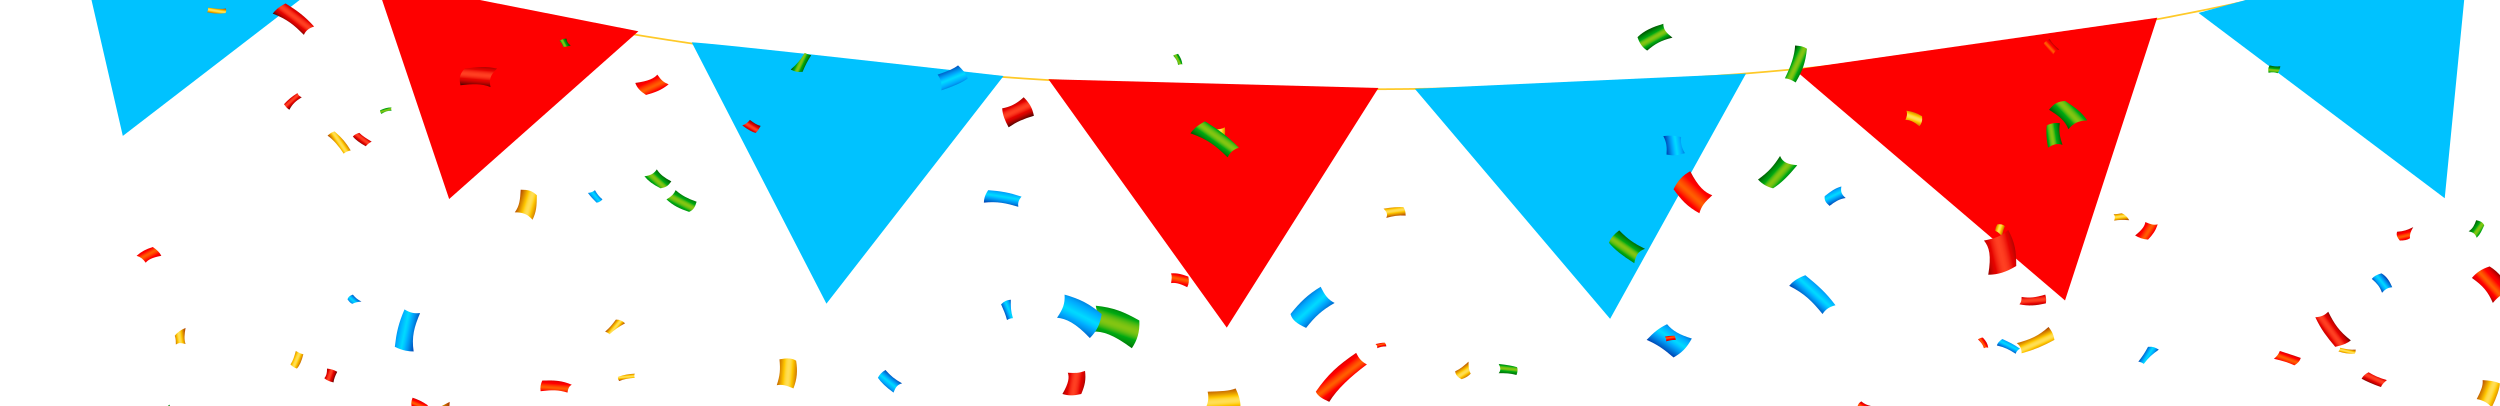 <svg width="1440" height="234" viewBox="0 0 1440 234" fill="none" xmlns="http://www.w3.org/2000/svg">
<g clip-path="url(#clip0)">
<path d="M-651.072 289.016C-440.048 300.518 19.735 134.425 -18.697 -127.367C160.884 81.975 1209.02 136.725 1626.88 -122.766" stroke="#FEC928" stroke-miterlimit="10"/>
<path d="M33.01 -85.498L70.743 78.294L195.821 -17.865L33.01 -85.498Z" fill="#00C2FF"/>
<path d="M216.086 -11.883L367.716 18.022L258.71 114.642L216.086 -11.883Z" fill="#FE0000"/>
<path d="M398.461 24.463C400.557 23.543 578.042 43.787 578.042 43.787L476.023 174.913L398.461 24.463Z" fill="#00C2FF"/>
<path d="M603.896 45.628L793.958 50.689L706.613 188.716L603.896 45.628Z" fill="#FE0000"/>
<path d="M814.921 51.148L1005.68 42.407L927.421 183.655L814.921 51.148Z" fill="#00C2FF"/>
<path d="M1033.63 40.106L1242.56 10.2L1189.45 173.072L1033.63 40.106Z" fill="#FE0000"/>
<path d="M1266.32 7.44L1422.84 -35.349L1408.16 114.181L1266.32 7.44Z" fill="#00C2FF"/>
<g clip-path="url(#clip1)">
<path d="M1063.12 114.06C1060.95 112.196 1060.02 110.599 1060.64 107.404C1056.92 108.469 1054.75 110.066 1051.03 112.995C1050.72 115.391 1051.65 116.722 1053.82 118.585C1056.92 116.189 1059.4 114.592 1063.12 114.06Z" fill="url(#paint0_linear)"/>
<path d="M1154.84 130.299C1153.6 129.234 1152.36 128.968 1150.5 129.234C1149.57 130.565 1149.26 131.63 1149.26 132.961C1151.12 133.76 1151.74 134.558 1153.29 136.156C1153.6 133.76 1153.91 132.429 1154.84 130.299Z" fill="url(#paint1_linear)"/>
<path d="M311.385 225.339C318.202 224.54 321.61 224.54 326.878 226.137C327.188 223.741 327.807 222.41 329.357 221.612C323.779 219.216 319.441 218.95 312.314 219.216C311.385 221.345 311.075 223.209 311.385 225.339Z" fill="url(#paint2_linear)"/>
<path d="M1191.4 74.393C1194.19 71.198 1196.67 69.601 1202.25 69.335C1199.15 64.809 1196.05 62.413 1189.54 58.154C1185.2 58.42 1183.04 59.751 1180.25 63.212C1185.82 66.673 1189.54 69.601 1191.4 74.393Z" fill="url(#paint3_linear)"/>
<path d="M700.266 74.393C700.886 75.724 700.886 77.321 699.336 80.516C701.196 80.782 702.745 80.782 704.914 79.984C705.843 77.321 705.843 75.724 705.534 73.328C703.674 74.393 702.435 74.393 700.266 74.393Z" fill="url(#paint4_linear)"/>
<path d="M1072.1 231.196C1070.86 231.994 1070.24 232.793 1069.93 234.124C1071.17 235.189 1072.1 235.721 1073.34 235.987C1074.58 234.923 1075.82 234.39 1077.68 233.858C1075.51 233.325 1073.96 232.793 1072.1 231.196Z" fill="url(#paint5_linear)"/>
<path d="M1421.94 133.227C1424.42 133.76 1425.66 134.558 1426.59 136.954C1428.76 134.825 1429.38 132.961 1430.93 129.767C1430 127.903 1428.76 127.371 1426.28 126.838C1425.35 129.5 1424.42 131.63 1421.94 133.227Z" fill="url(#paint6_linear)"/>
<path d="M1186.13 28.604C1183.66 26.474 1182.11 25.143 1180.56 22.48C1179.01 23.279 1177.77 24.078 1177.15 25.143C1178.08 27.006 1179.63 29.136 1182.42 31.798C1183.35 29.935 1183.97 28.87 1186.13 28.604Z" fill="url(#paint7_linear)"/>
<path d="M173.805 56.024C172.566 55.492 171.946 54.959 171.326 53.628C167.918 55.758 166.059 57.355 163.58 60.017C164.819 61.881 165.749 62.68 166.678 63.212C168.537 59.751 170.397 58.154 173.805 56.024Z" fill="url(#paint8_linear)"/>
<path d="M1380.73 133.493C1380.11 135.357 1380.73 136.688 1382.28 138.552C1384.76 138.552 1386.62 138.285 1388.17 137.221C1387.86 135.091 1388.48 133.493 1390.03 130.831C1386.62 132.429 1384.76 133.227 1380.73 133.493Z" fill="url(#paint9_linear)"/>
<path d="M707.083 90.632C708.322 88.237 709.872 86.373 713.59 85.042C707.083 78.386 702.125 74.926 694.068 69.867C689.111 72.53 686.941 74.926 685.702 76.789C695.618 80.25 700.266 83.977 707.083 90.632Z" fill="url(#paint10_linear)"/>
<path d="M674.547 163.044C676.716 162.777 679.195 163.044 683.843 165.44C684.773 163.576 685.083 161.713 684.463 159.317C680.744 157.986 678.266 157.187 674.547 157.453C675.167 159.317 674.857 160.648 674.547 163.044Z" fill="url(#paint11_linear)"/>
<path d="M629.307 190.997C635.194 190.73 641.082 192.594 651.927 200.58C655.025 196.055 656.575 191.263 656.265 184.607C647.279 179.549 641.391 177.153 631.166 176.088C632.405 181.413 631.786 184.874 629.307 190.997Z" fill="url(#paint12_linear)"/>
<path d="M431.922 69.069C430.683 70.666 429.443 71.465 427.584 72.263C430.373 74.393 433.472 76.257 435.331 76.523C436.57 75.458 437.19 74.127 438.12 72.529C435.951 71.997 434.401 70.932 431.922 69.069Z" fill="url(#paint13_linear)"/>
<path d="M83.944 151.33C85.183 149.733 87.352 148.402 92.93 147.337C92 145.473 90.451 143.876 87.972 142.279C83.944 143.61 81.775 144.675 78.676 147.337C81.155 148.135 82.394 149.2 83.944 151.33Z" fill="url(#paint14_linear)"/>
<path d="M519.615 220.813C515.277 218.417 513.107 216.553 510.009 213.093C507.84 214.424 506.6 215.755 505.671 217.618C507.53 220.281 510.319 222.943 514.657 226.137C515.896 222.943 516.826 221.612 519.615 220.813Z" fill="url(#paint15_linear)"/>
<path d="M296.512 122.312C300.85 122.312 303.639 123.111 306.737 126.572C308.906 122.046 309.216 118.851 309.216 112.462C306.427 109.8 304.258 109.268 299.92 109.268C299.61 114.858 299.3 118.585 296.512 122.312Z" fill="url(#paint16_linear)"/>
<path d="M87.043 237.052C90.451 242.909 91.691 246.37 92.62 252.759C96.339 252.493 99.437 251.694 101.916 249.565C101.916 245.305 100.367 239.981 97.578 233.059C93.55 236.786 91.071 237.851 87.043 237.052Z" fill="url(#paint17_linear)"/>
<path d="M175.045 20.084C175.974 17.955 177.523 16.358 180.932 15.293C175.664 9.436 171.326 6.241 164.509 1.982C160.171 4.111 158.312 6.241 157.072 7.838C165.439 11.033 169.467 14.494 175.045 20.084Z" fill="url(#paint18_linear)"/>
<path d="M743.337 180.88C744.267 184.341 747.055 186.471 752.323 188.867C757.591 182.211 761.309 178.751 768.746 174.491C765.028 172.628 763.168 170.232 760.69 165.173C753.253 169.699 748.605 174.225 743.337 180.88Z" fill="url(#paint19_linear)"/>
<path d="M1161.66 197.652C1163.51 198.983 1164.44 200.847 1164.44 203.509C1172.19 201.379 1176.84 199.249 1183.35 195.789C1182.73 191.795 1181.18 189.932 1179.94 188.334C1174.05 193.659 1169.4 195.522 1161.66 197.652Z" fill="url(#paint20_linear)"/>
<path d="M947.538 143.344C941.031 140.149 937.623 137.753 932.665 132.695C929.876 134.825 927.707 136.954 926.777 139.883C929.876 143.61 934.524 147.337 941.341 151.596C942.271 147.071 943.51 144.675 947.538 143.344Z" fill="url(#paint21_linear)"/>
<path d="M540.065 42.979C542.234 46.174 542.544 48.304 542.234 52.031C548.742 49.901 554.939 47.239 557.418 45.109C556.488 42.447 554.629 40.317 551.84 37.655C549.052 39.785 545.643 41.116 540.065 42.979Z" fill="url(#paint22_linear)"/>
<path d="M174.734 204.041C173.185 203.775 171.945 202.976 170.396 202.178C169.467 205.372 168.847 207.768 167.297 209.898C168.537 211.229 169.467 211.762 171.016 212.294C172.565 210.697 173.805 207.768 174.734 204.041Z" fill="url(#paint23_linear)"/>
<path d="M246.624 233.592C243.215 231.196 240.736 230.131 237.638 229.066C236.708 231.462 236.708 233.059 237.328 234.656C239.497 234.923 241.046 235.721 242.905 237.319C243.525 235.189 244.455 234.39 246.624 233.592Z" fill="url(#paint24_linear)"/>
<path d="M1307.29 37.655C1306.36 39.252 1306.36 40.051 1306.67 41.914C1309.15 41.382 1310.39 41.648 1311.94 42.181C1312.87 40.85 1313.18 39.785 1313.49 38.188C1311.01 38.454 1309.46 38.188 1307.29 37.655Z" fill="url(#paint25_linear)"/>
<path d="M608.855 183.01C614.123 183.543 619.391 185.938 627.757 194.724C631.476 190.997 633.645 187.003 634.574 180.88C627.447 175.024 622.489 172.361 613.194 169.699C613.503 175.024 612.264 177.952 608.855 183.01Z" fill="url(#paint26_linear)"/>
<path d="M793.226 200.581C795.085 199.782 796.324 199.516 798.493 199.516C798.493 198.717 798.183 197.918 797.564 197.386C796.014 197.386 794.465 197.652 792.296 198.185C793.226 198.983 793.535 199.782 793.226 200.581Z" fill="url(#paint27_linear)"/>
<path d="M595.531 66.673C594.602 62.413 593.362 59.751 589.644 56.024C585.306 60.017 581.587 61.614 577.249 62.413C577.559 66.406 578.799 69.335 580.968 73.328C585.616 70.133 589.334 68.536 595.531 66.673Z" fill="url(#paint28_linear)"/>
<path d="M1313.18 202.178C1312.56 203.775 1311.63 205.106 1309.77 206.703C1314.73 207.768 1318.14 208.833 1321.55 210.431C1323.71 209.099 1324.64 208.035 1325.26 206.171C1322.79 205.372 1318.45 203.775 1313.18 202.178Z" fill="url(#paint29_linear)"/>
<path d="M1049.79 180.88C1051.34 178.484 1053.2 176.887 1057.23 175.822C1051.65 168.368 1047 164.375 1039.88 158.518C1034.3 160.648 1032.13 162.777 1030.58 164.641C1039.57 169.167 1043.91 173.692 1049.79 180.88Z" fill="url(#paint30_linear)"/>
<path d="M1341.07 179.549C1339.21 181.413 1337.35 182.478 1333.63 182.744C1337.04 189.932 1340.14 193.925 1345.1 199.782C1350.05 198.717 1352.53 197.386 1354.08 196.055C1347.26 190.73 1344.48 186.471 1341.07 179.549Z" fill="url(#paint31_linear)"/>
<path d="M1356.25 203.775C1356.87 202.976 1356.87 202.444 1356.87 201.379C1354.08 201.645 1351.29 201.113 1347.88 200.314C1347.88 201.113 1347.57 201.645 1346.95 202.444C1350.36 203.509 1352.22 203.775 1356.25 203.775Z" fill="url(#paint32_linear)"/>
<path d="M863.255 214.956C867.283 214.956 869.762 214.956 873.48 216.021C874.1 214.424 874.41 212.826 873.79 211.495C871.311 210.697 867.903 210.164 863.255 209.632C864.494 212.028 864.494 213.359 863.255 214.956Z" fill="url(#paint33_linear)"/>
<path d="M1235.71 127.903C1235.4 130.033 1234.16 132.162 1229.83 135.623C1231.99 136.954 1234.16 137.753 1237.26 138.019C1240.05 135.091 1241.6 132.961 1242.84 129.234C1240.36 129.766 1238.81 129.234 1235.71 127.903Z" fill="url(#paint34_linear)"/>
<path d="M106.874 188.867C104.395 189.932 102.226 191.263 100.677 193.393C101.296 195.256 101.296 196.587 101.296 198.451C102.846 197.386 104.085 197.386 106.874 198.185C105.944 195.256 106.254 192.594 106.874 188.867Z" fill="url(#paint35_linear)"/>
<path d="M838.156 213.891C838.466 216.021 839.705 217.352 841.874 218.417C844.353 217.618 845.902 216.554 847.142 215.222C845.902 213.093 845.902 211.229 845.902 208.301C843.113 210.697 841.564 212.294 838.156 213.891Z" fill="url(#paint36_linear)"/>
<path d="M1226.42 126.838C1225.49 125.241 1224.25 123.643 1222.08 122.845C1220.53 123.111 1219.29 123.377 1217.43 123.377C1218.36 124.442 1218.36 125.241 1217.74 127.104C1220.53 126.572 1223.01 126.572 1226.42 126.838Z" fill="url(#paint37_linear)"/>
<path d="M615.053 214.69C615.982 217.352 615.672 220.547 611.954 226.936C615.363 228.001 618.461 228.001 622.799 226.936C624.968 221.878 625.588 218.683 624.968 213.625C621.56 214.956 619.391 214.956 615.053 214.69Z" fill="url(#paint38_linear)"/>
<path d="M1142.75 138.552C1145.85 142.279 1147.09 147.071 1145.23 158.252C1150.81 158.252 1155.77 156.654 1161.35 153.194C1161.35 144.941 1160.73 139.883 1156.7 132.429C1152.98 135.889 1149.57 137.221 1142.75 138.552Z" fill="url(#paint39_linear)"/>
<path d="M1371.43 222.943C1372.05 221.346 1373.29 220.281 1374.84 218.95C1370.19 217.618 1367.41 216.287 1364.31 214.424C1362.14 215.489 1361.21 216.554 1360.28 218.151C1362.76 219.482 1366.79 221.346 1371.43 222.943Z" fill="url(#paint40_linear)"/>
<path d="M695.618 225.605C696.547 230.131 695.618 232.793 693.759 236.52C702.435 236.52 710.801 235.455 714.52 234.124C714.52 230.663 713.59 227.735 711.731 223.741C707.703 225.339 703.365 225.339 695.618 225.605Z" fill="url(#paint41_linear)"/>
<path d="M378.316 97.554C376.767 99.95 374.908 101.015 371.189 101.547C373.668 104.476 375.837 106.073 380.485 108.469C383.584 107.937 384.823 107.138 386.683 104.476C382.654 102.346 380.175 100.483 378.316 97.554Z" fill="url(#paint42_linear)"/>
<path d="M798.493 125.507C802.521 124.442 805.31 123.91 809.648 124.176C809.648 122.312 809.339 120.715 808.409 119.384C805.31 119.118 801.902 119.384 796.944 120.183C798.803 122.046 799.423 123.377 798.493 125.507Z" fill="url(#paint43_linear)"/>
<path d="M586.545 119.118C586.236 117.254 586.545 115.391 588.405 113.261C581.278 110.865 576.32 110.066 569.193 109.534C567.024 112.729 566.714 115.125 566.714 116.722C574.461 115.923 579.418 116.988 586.545 119.118Z" fill="url(#paint44_linear)"/>
<path d="M1025.31 89.834C1021.6 95.691 1018.81 98.885 1012.61 103.411C1015.09 106.073 1017.88 107.67 1021.29 108.469C1025.62 105.807 1029.96 101.547 1035.23 95.158C1029.65 94.626 1026.86 93.561 1025.31 89.834Z" fill="url(#paint45_linear)"/>
<path d="M582.207 172.628C579.728 172.894 578.489 173.426 576.63 175.29C578.179 178.751 579.109 180.88 580.038 184.341C581.278 183.543 582.517 183.276 583.447 183.276C582.207 179.283 582.207 176.887 582.207 172.628Z" fill="url(#paint46_linear)"/>
<path d="M210.679 84.243C211.608 83.178 212.538 82.379 214.087 81.581C210.989 79.717 208.82 78.386 206.96 76.523C205.101 77.055 204.172 77.588 203.242 78.652C204.482 80.25 207.27 82.379 210.679 84.243Z" fill="url(#paint47_linear)"/>
<path d="M129.804 7.572C130.424 6.774 130.424 5.975 130.114 4.91C127.015 5.443 123.607 4.91 119.888 4.378C119.888 5.443 119.888 5.975 119.268 7.04C122.987 7.839 125.466 8.105 129.804 7.572Z" fill="url(#paint48_linear)"/>
<path d="M1161.04 203.775C1161.35 202.71 1161.97 201.645 1163.51 200.847C1159.8 198.185 1157.32 197.12 1153.29 195.256C1151.12 196.853 1150.5 197.918 1150.19 198.983C1154.84 200.048 1157.32 201.379 1161.04 203.775Z" fill="url(#paint49_linear)"/>
<path d="M343.611 116.722C344.851 116.722 346.09 115.923 347.02 114.858C344.851 112.995 343.921 111.664 342.682 109.534C341.752 110.333 340.823 110.865 338.654 111.131C340.203 113.261 341.752 114.858 343.611 116.722Z" fill="url(#paint50_linear)"/>
<path d="M458.571 207.768C456.092 206.171 453.303 206.171 448.965 206.97C449.584 212.827 449.275 216.287 447.415 221.878C450.514 221.346 452.683 221.878 457.021 223.741C459.19 218.151 459.5 213.625 458.571 207.768Z" fill="url(#paint51_linear)"/>
<path d="M241.975 180.348C238.876 180.614 236.397 180.348 232.989 178.218C229.58 186.205 228.341 191.529 227.411 199.782C232.369 202.178 235.778 202.444 238.256 202.444C237.017 193.925 238.566 188.334 241.975 180.348Z" fill="url(#paint52_linear)"/>
<path d="M963.961 205.905C968.919 202.976 971.398 200.581 974.496 194.99C967.37 192.86 963.341 190.464 960.243 186.737C955.285 189.133 952.496 191.529 948.468 195.789C954.665 198.451 958.384 201.113 963.961 205.905Z" fill="url(#paint53_linear)"/>
<path d="M203.242 169.699C201.693 170.232 200.763 170.764 200.143 172.361C201.073 173.692 201.693 174.491 202.932 175.024C204.481 174.225 205.721 173.959 208.2 173.692C206.031 172.628 204.791 171.563 203.242 169.699Z" fill="url(#paint54_linear)"/>
<path d="M757.901 225.605C759.14 228.267 761.619 229.598 765.647 231.462C770.295 224.008 777.732 217.086 787.338 209.898C784.239 208.301 782.69 206.437 781.141 203.243C770.295 210.697 765.028 215.489 757.901 225.605Z" fill="url(#paint55_linear)"/>
<path d="M396.907 122.046C399.386 120.981 400.316 119.384 401.245 116.189C395.978 114.326 392.879 112.729 389.161 109.534C388.231 111.664 386.992 112.995 383.893 114.858C387.611 118.319 391.33 120.183 396.907 122.046Z" fill="url(#paint56_linear)"/>
<path d="M360.034 186.205C358.484 184.874 357.245 184.075 354.766 184.075C352.597 187.003 351.357 188.601 348.569 190.997C349.808 191.529 350.738 192.062 351.048 192.594C354.146 189.666 356.315 188.334 360.034 186.205Z" fill="url(#paint57_linear)"/>
<path d="M259.018 231.462C253.131 234.39 246.933 237.851 243.835 243.974C245.384 248.766 246.004 251.961 246.004 257.019C249.722 254.09 253.131 254.09 259.948 255.688C257.779 248.234 258.398 241.046 259.018 231.462Z" fill="url(#paint58_linear)"/>
<path d="M219.664 65.608C221.834 64.277 223.073 63.744 225.552 63.744C225.242 62.946 225.242 62.413 225.552 61.881C223.073 61.881 221.524 62.413 219.045 63.478C218.735 64.011 219.045 64.809 219.664 65.608Z" fill="url(#paint59_linear)"/>
<path d="M455.472 40.051C457.951 41.382 459.5 41.648 462.289 41.382C463.838 37.655 465.078 35.259 467.247 31.798C465.698 31.532 464.458 31 463.529 30.467C461.05 34.46 459.19 36.856 455.472 40.051Z" fill="url(#paint60_linear)"/>
<path d="M326.258 22.214C324.709 22.214 323.47 22.747 322.23 23.545C323.779 24.877 324.089 25.941 324.399 27.006C325.948 27.006 326.878 26.74 328.737 26.208C327.188 25.143 326.568 24.078 326.258 22.214Z" fill="url(#paint61_linear)"/>
<path d="M356.006 217.086C355.696 217.885 356.006 218.417 356.625 219.482C359.104 218.417 362.203 217.885 365.611 217.619C365.301 216.82 365.301 216.287 365.611 215.223C361.893 215.489 359.724 215.755 356.006 217.086Z" fill="url(#paint62_linear)"/>
<path d="M1243.46 201.379C1241.29 200.048 1240.05 199.516 1237.26 199.782C1235.4 203.243 1234.16 205.106 1231.68 208.301C1233.23 208.567 1234.16 209.1 1234.78 209.632C1237.57 205.905 1239.74 204.041 1243.46 201.379Z" fill="url(#paint63_linear)"/>
<path d="M1178.08 169.699C1172.5 171.297 1169.4 171.829 1164.44 171.03C1164.44 173.16 1164.13 174.225 1163.2 175.29C1168.47 176.355 1172.5 176.088 1178.39 174.757C1178.7 173.16 1178.7 171.563 1178.08 169.699Z" fill="url(#paint64_linear)"/>
<path d="M1097.51 69.069C1099.68 69.069 1101.85 69.601 1105.57 72.796C1106.81 71.198 1107.43 69.601 1107.12 66.939C1104.02 65.076 1101.85 64.277 1098.13 63.744C1098.75 65.608 1098.44 66.939 1097.51 69.069Z" fill="url(#paint65_linear)"/>
<path d="M1426.59 229.864C1430.62 230.663 1432.79 231.994 1435.27 234.656C1438.06 229.066 1439.91 223.475 1439.91 220.813C1436.82 219.482 1434.03 219.216 1430 218.949C1430.31 222.144 1429.07 225.072 1426.59 229.864Z" fill="url(#paint66_linear)"/>
<path d="M194.256 214.158C192.397 213.093 190.848 212.56 188.369 212.294C188.369 214.956 188.059 216.287 186.82 217.885C188.369 219.216 189.918 219.748 192.087 220.281C192.397 218.151 193.017 216.554 194.256 214.158Z" fill="url(#paint67_linear)"/>
<path d="M1446.42 168.102C1443.01 161.713 1439.6 156.921 1434.03 153.46C1429.07 155.057 1426.28 157.187 1423.8 160.115C1430.31 164.641 1433.1 168.102 1435.89 174.491C1438.98 170.764 1441.77 168.634 1446.42 168.102Z" fill="url(#paint68_linear)"/>
<path d="M282.568 50.167C281.638 46.174 282.258 43.245 286.286 39.518C280.089 38.187 275.751 38.454 267.694 39.518C264.906 42.447 264.286 44.843 265.215 49.102C272.342 48.304 277.3 48.037 282.568 50.167Z" fill="url(#paint69_linear)"/>
<path d="M1040.81 28.071C1038.95 26.74 1037.09 26.474 1033.99 26.207C1033.68 32.064 1031.51 38.187 1028.1 45.109C1030.58 45.375 1032.13 46.174 1034.3 47.505C1038.33 40.583 1039.88 36.324 1040.81 28.071Z" fill="url(#paint70_linear)"/>
<path d="M959.933 89.035C963.961 89.834 966.13 89.567 970.468 88.236C968.299 84.509 967.99 81.847 968.299 78.919C964.581 78.12 962.102 77.854 958.074 78.386C959.933 81.847 960.243 84.776 959.933 89.035Z" fill="url(#paint71_linear)"/>
<path d="M959.623 196.587C961.792 196.055 963.031 195.789 965.2 195.789C965.2 194.99 964.89 194.191 964.581 193.393C963.031 193.393 961.172 193.393 959.003 193.925C959.623 194.99 959.933 195.522 959.623 196.587Z" fill="url(#paint72_linear)"/>
<path d="M675.786 32.064C677.646 34.194 678.265 35.259 678.575 37.389C679.815 37.123 680.434 36.856 681.054 37.123C680.744 34.727 680.124 33.395 678.575 31C677.336 31.266 676.406 31.532 675.786 32.064Z" fill="url(#paint73_linear)"/>
<path d="M986.271 112.462C981.933 110.865 978.215 107.67 973.567 98.619C969.229 101.015 966.44 103.943 963.961 109.001C968.609 115.391 971.708 118.851 978.835 122.845C980.074 118.585 981.933 116.456 986.271 112.462Z" fill="url(#paint74_linear)"/>
<path d="M1377.94 165.44C1376.39 161.979 1374.84 159.317 1371.74 157.453C1368.95 158.252 1367.41 159.05 1366.17 160.648C1369.26 163.31 1370.81 165.173 1372.05 168.634C1373.91 166.505 1375.46 165.706 1377.94 165.44Z" fill="url(#paint75_linear)"/>
<path d="M1139.34 195.522C1141.2 197.386 1142.13 198.451 1142.75 200.58C1143.68 200.048 1144.61 200.048 1145.23 200.314C1144.92 197.918 1143.99 196.587 1142.13 194.457C1140.89 194.457 1139.96 194.99 1139.34 195.522Z" fill="url(#paint76_linear)"/>
<path d="M378.626 42.979C376.767 45.109 373.668 46.706 365.921 47.771C366.851 50.433 368.71 52.563 372.119 54.693C377.696 53.096 380.795 52.031 385.133 48.57C382.344 47.505 380.795 46.174 378.626 42.979Z" fill="url(#paint77_linear)"/>
<path d="M1187.99 83.444C1186.44 78.653 1185.82 75.99 1186.44 70.932C1183.66 70.666 1181.18 70.932 1179.01 72.263C1178.39 75.458 1178.7 79.717 1179.63 85.042C1182.73 83.178 1184.89 82.379 1187.99 83.444Z" fill="url(#paint78_linear)"/>
<path d="M192.706 75.724C191.157 75.99 190.227 76.789 188.678 78.12C192.086 80.516 195.185 84.243 197.974 88.503C199.213 87.438 200.143 87.171 202.002 86.639C199.213 82.113 197.354 79.717 192.706 75.724Z" fill="url(#paint79_linear)"/>
<path d="M958.074 13.695C951.876 15.559 946.919 17.689 943.2 21.416C944.44 25.143 945.989 27.272 948.778 29.136C953.426 25.143 956.834 23.279 963.341 21.682C959.933 19.02 958.074 17.156 958.074 13.695Z" fill="url(#paint80_linear)"/>
</g>
</g>
<defs>
<linearGradient id="paint0_linear" x1="1058.91" y1="116.394" x2="1054.94" y2="108.124" gradientUnits="userSpaceOnUse">
<stop stop-color="#0038AB"/>
<stop offset="0.113" stop-color="#0062C9"/>
<stop offset="0.272" stop-color="#0097F0"/>
<stop offset="0.349" stop-color="#00ACFF"/>
<stop offset="0.401" stop-color="#00BFFF"/>
<stop offset="0.469" stop-color="#00D2FF"/>
<stop offset="0.516" stop-color="#00D9FF"/>
<stop offset="0.663" stop-color="#00B8FF"/>
<stop offset="0.71" stop-color="#00ACFF"/>
<stop offset="0.755" stop-color="#00A2F8"/>
<stop offset="0.833" stop-color="#0086E3"/>
<stop offset="0.934" stop-color="#0059C3"/>
<stop offset="1" stop-color="#0038AB"/>
</linearGradient>
<linearGradient id="paint1_linear" x1="1154.64" y1="132.999" x2="1148.68" y2="131.082" gradientUnits="userSpaceOnUse">
<stop stop-color="#AB3C00"/>
<stop offset="0.344" stop-color="#FFC700"/>
<stop offset="0.37" stop-color="#FFCD17"/>
<stop offset="0.407" stop-color="#FFD533"/>
<stop offset="0.445" stop-color="#FFDA46"/>
<stop offset="0.483" stop-color="#FFDD52"/>
<stop offset="0.521" stop-color="#FFDE56"/>
<stop offset="0.551" stop-color="#FFDD51"/>
<stop offset="0.586" stop-color="#FFD943"/>
<stop offset="0.623" stop-color="#FFD32B"/>
<stop offset="0.661" stop-color="#FFCA0B"/>
<stop offset="0.672" stop-color="#FFC700"/>
<stop offset="1" stop-color="#AB3C00"/>
</linearGradient>
<linearGradient id="paint2_linear" x1="320.768" y1="218.068" x2="319.976" y2="228.055" gradientUnits="userSpaceOnUse">
<stop stop-color="#920000"/>
<stop offset="0.048" stop-color="#AE0000"/>
<stop offset="0.119" stop-color="#D10000"/>
<stop offset="0.186" stop-color="#EA0000"/>
<stop offset="0.247" stop-color="#FA0000"/>
<stop offset="0.296" stop-color="#FF0000"/>
<stop offset="0.349" stop-color="#FF1A00"/>
<stop offset="0.435" stop-color="#FF3F00"/>
<stop offset="0.504" stop-color="#FF5600"/>
<stop offset="0.548" stop-color="#FF5E00"/>
<stop offset="0.584" stop-color="#FF5600"/>
<stop offset="0.641" stop-color="#FF3F00"/>
<stop offset="0.712" stop-color="#FF1900"/>
<stop offset="0.753" stop-color="#FF0000"/>
<stop offset="0.794" stop-color="#FA0000"/>
<stop offset="0.844" stop-color="#EA0000"/>
<stop offset="0.9" stop-color="#D10000"/>
<stop offset="0.959" stop-color="#AE0000"/>
<stop offset="1" stop-color="#920000"/>
</linearGradient>
<linearGradient id="paint3_linear" x1="1186.06" y1="69.522" x2="1196.94" y2="59.298" gradientUnits="userSpaceOnUse">
<stop stop-color="#005200"/>
<stop offset="0.186" stop-color="#00890B"/>
<stop offset="0.312" stop-color="#00A912"/>
<stop offset="0.327" stop-color="#11AD12"/>
<stop offset="0.367" stop-color="#3AB512"/>
<stop offset="0.406" stop-color="#5ABC12"/>
<stop offset="0.444" stop-color="#71C112"/>
<stop offset="0.479" stop-color="#7EC412"/>
<stop offset="0.511" stop-color="#83C512"/>
<stop offset="0.55" stop-color="#7FC412"/>
<stop offset="0.591" stop-color="#72C112"/>
<stop offset="0.632" stop-color="#5EBD12"/>
<stop offset="0.674" stop-color="#41B712"/>
<stop offset="0.715" stop-color="#1CAF12"/>
<stop offset="0.742" stop-color="#00A912"/>
<stop offset="0.783" stop-color="#009E10"/>
<stop offset="0.856" stop-color="#00800C"/>
<stop offset="0.95" stop-color="#005004"/>
<stop offset="1" stop-color="#003400"/>
</linearGradient>
<linearGradient id="paint4_linear" x1="698.615" y1="77.025" x2="706.922" y2="77.588" gradientUnits="userSpaceOnUse">
<stop stop-color="#AB3C00"/>
<stop offset="0.344" stop-color="#FFC700"/>
<stop offset="0.37" stop-color="#FFCD17"/>
<stop offset="0.407" stop-color="#FFD533"/>
<stop offset="0.445" stop-color="#FFDA46"/>
<stop offset="0.483" stop-color="#FFDD52"/>
<stop offset="0.521" stop-color="#FFDE56"/>
<stop offset="0.551" stop-color="#FFDD51"/>
<stop offset="0.586" stop-color="#FFD943"/>
<stop offset="0.623" stop-color="#FFD32B"/>
<stop offset="0.661" stop-color="#FFCA0B"/>
<stop offset="0.672" stop-color="#FFC700"/>
<stop offset="1" stop-color="#AB3C00"/>
</linearGradient>
<linearGradient id="paint5_linear" x1="1074.78" y1="232.235" x2="1072.34" y2="236.832" gradientUnits="userSpaceOnUse">
<stop stop-color="#920000"/>
<stop offset="0.048" stop-color="#AE0000"/>
<stop offset="0.119" stop-color="#D10000"/>
<stop offset="0.186" stop-color="#EA0000"/>
<stop offset="0.247" stop-color="#FA0000"/>
<stop offset="0.296" stop-color="#FF0000"/>
<stop offset="0.349" stop-color="#FF1A00"/>
<stop offset="0.435" stop-color="#FF3F00"/>
<stop offset="0.504" stop-color="#FF5600"/>
<stop offset="0.548" stop-color="#FF5E00"/>
<stop offset="0.584" stop-color="#FF5600"/>
<stop offset="0.641" stop-color="#FF3F00"/>
<stop offset="0.712" stop-color="#FF1900"/>
<stop offset="0.753" stop-color="#FF0000"/>
<stop offset="0.794" stop-color="#FA0000"/>
<stop offset="0.844" stop-color="#EA0000"/>
<stop offset="0.9" stop-color="#D10000"/>
<stop offset="0.959" stop-color="#AE0000"/>
<stop offset="1" stop-color="#920000"/>
</linearGradient>
<linearGradient id="paint6_linear" x1="1423.89" y1="130.115" x2="1430.3" y2="134.769" gradientUnits="userSpaceOnUse">
<stop stop-color="#005200"/>
<stop offset="0.186" stop-color="#00890B"/>
<stop offset="0.312" stop-color="#00A912"/>
<stop offset="0.327" stop-color="#11AD12"/>
<stop offset="0.367" stop-color="#3AB512"/>
<stop offset="0.406" stop-color="#5ABC12"/>
<stop offset="0.444" stop-color="#71C112"/>
<stop offset="0.479" stop-color="#7EC412"/>
<stop offset="0.511" stop-color="#83C512"/>
<stop offset="0.55" stop-color="#7FC412"/>
<stop offset="0.591" stop-color="#72C112"/>
<stop offset="0.632" stop-color="#5EBD12"/>
<stop offset="0.674" stop-color="#41B712"/>
<stop offset="0.715" stop-color="#1CAF12"/>
<stop offset="0.742" stop-color="#00A912"/>
<stop offset="0.783" stop-color="#009E10"/>
<stop offset="0.856" stop-color="#00800C"/>
<stop offset="0.95" stop-color="#005004"/>
<stop offset="1" stop-color="#003400"/>
</linearGradient>
<linearGradient id="paint7_linear" x1="1183.56" y1="25.593" x2="1178.92" y2="29.884" gradientUnits="userSpaceOnUse">
<stop stop-color="#920000"/>
<stop offset="0.048" stop-color="#AE0000"/>
<stop offset="0.119" stop-color="#D10000"/>
<stop offset="0.186" stop-color="#EA0000"/>
<stop offset="0.247" stop-color="#FA0000"/>
<stop offset="0.296" stop-color="#FF0000"/>
<stop offset="0.349" stop-color="#FF1A00"/>
<stop offset="0.435" stop-color="#FF3F00"/>
<stop offset="0.504" stop-color="#FF5600"/>
<stop offset="0.548" stop-color="#FF5E00"/>
<stop offset="0.584" stop-color="#FF5600"/>
<stop offset="0.641" stop-color="#FF3F00"/>
<stop offset="0.712" stop-color="#FF1900"/>
<stop offset="0.753" stop-color="#FF0000"/>
<stop offset="0.794" stop-color="#FA0000"/>
<stop offset="0.844" stop-color="#EA0000"/>
<stop offset="0.9" stop-color="#D10000"/>
<stop offset="0.959" stop-color="#AE0000"/>
<stop offset="1" stop-color="#920000"/>
</linearGradient>
<linearGradient id="paint8_linear" x1="170.555" y1="59.606" x2="166.635" y2="55.193" gradientUnits="userSpaceOnUse">
<stop stop-color="#400300"/>
<stop offset="0.071" stop-color="#750300"/>
<stop offset="0.144" stop-color="#A50300"/>
<stop offset="0.208" stop-color="#C80300"/>
<stop offset="0.261" stop-color="#DD0300"/>
<stop offset="0.296" stop-color="#E50300"/>
<stop offset="0.338" stop-color="#EE190C"/>
<stop offset="0.393" stop-color="#F82E18"/>
<stop offset="0.446" stop-color="#FD3C20"/>
<stop offset="0.495" stop-color="#FF4022"/>
<stop offset="0.544" stop-color="#FD3B1F"/>
<stop offset="0.6" stop-color="#F72E18"/>
<stop offset="0.657" stop-color="#EE180C"/>
<stop offset="0.699" stop-color="#E50300"/>
<stop offset="0.734" stop-color="#DB0300"/>
<stop offset="0.791" stop-color="#C20300"/>
<stop offset="0.865" stop-color="#980300"/>
<stop offset="0.952" stop-color="#5E0300"/>
<stop offset="1" stop-color="#3B0300"/>
</linearGradient>
<linearGradient id="paint9_linear" x1="1384.87" y1="131.892" x2="1386.53" y2="139.179" gradientUnits="userSpaceOnUse">
<stop stop-color="#920000"/>
<stop offset="0.048" stop-color="#AE0000"/>
<stop offset="0.119" stop-color="#D10000"/>
<stop offset="0.186" stop-color="#EA0000"/>
<stop offset="0.247" stop-color="#FA0000"/>
<stop offset="0.296" stop-color="#FF0000"/>
<stop offset="0.349" stop-color="#FF1A00"/>
<stop offset="0.435" stop-color="#FF3F00"/>
<stop offset="0.504" stop-color="#FF5600"/>
<stop offset="0.548" stop-color="#FF5E00"/>
<stop offset="0.584" stop-color="#FF5600"/>
<stop offset="0.641" stop-color="#FF3F00"/>
<stop offset="0.712" stop-color="#FF1900"/>
<stop offset="0.753" stop-color="#FF0000"/>
<stop offset="0.794" stop-color="#FA0000"/>
<stop offset="0.844" stop-color="#EA0000"/>
<stop offset="0.9" stop-color="#D10000"/>
<stop offset="0.959" stop-color="#AE0000"/>
<stop offset="1" stop-color="#920000"/>
</linearGradient>
<linearGradient id="paint10_linear" x1="696.192" y1="84.38" x2="704.417" y2="72.921" gradientUnits="userSpaceOnUse">
<stop stop-color="#005200"/>
<stop offset="0.186" stop-color="#00890B"/>
<stop offset="0.312" stop-color="#00A912"/>
<stop offset="0.327" stop-color="#11AD12"/>
<stop offset="0.367" stop-color="#3AB512"/>
<stop offset="0.406" stop-color="#5ABC12"/>
<stop offset="0.444" stop-color="#71C112"/>
<stop offset="0.479" stop-color="#7EC412"/>
<stop offset="0.511" stop-color="#83C512"/>
<stop offset="0.55" stop-color="#7FC412"/>
<stop offset="0.591" stop-color="#72C112"/>
<stop offset="0.632" stop-color="#5EBD12"/>
<stop offset="0.674" stop-color="#41B712"/>
<stop offset="0.715" stop-color="#1CAF12"/>
<stop offset="0.742" stop-color="#00A912"/>
<stop offset="0.783" stop-color="#009E10"/>
<stop offset="0.856" stop-color="#00800C"/>
<stop offset="0.95" stop-color="#005004"/>
<stop offset="1" stop-color="#003400"/>
</linearGradient>
<linearGradient id="paint11_linear" x1="677.917" y1="165.666" x2="679.69" y2="156.367" gradientUnits="userSpaceOnUse">
<stop stop-color="#920000"/>
<stop offset="0.048" stop-color="#AE0000"/>
<stop offset="0.119" stop-color="#D10000"/>
<stop offset="0.186" stop-color="#EA0000"/>
<stop offset="0.247" stop-color="#FA0000"/>
<stop offset="0.296" stop-color="#FF0000"/>
<stop offset="0.349" stop-color="#FF1A00"/>
<stop offset="0.435" stop-color="#FF3F00"/>
<stop offset="0.504" stop-color="#FF5600"/>
<stop offset="0.548" stop-color="#FF5E00"/>
<stop offset="0.584" stop-color="#FF5600"/>
<stop offset="0.641" stop-color="#FF3F00"/>
<stop offset="0.712" stop-color="#FF1900"/>
<stop offset="0.753" stop-color="#FF0000"/>
<stop offset="0.794" stop-color="#FA0000"/>
<stop offset="0.844" stop-color="#EA0000"/>
<stop offset="0.9" stop-color="#D10000"/>
<stop offset="0.959" stop-color="#AE0000"/>
<stop offset="1" stop-color="#920000"/>
</linearGradient>
<linearGradient id="paint12_linear" x1="637.116" y1="198.752" x2="645.142" y2="174.805" gradientUnits="userSpaceOnUse">
<stop stop-color="#005200"/>
<stop offset="0.186" stop-color="#00890B"/>
<stop offset="0.312" stop-color="#00A912"/>
<stop offset="0.327" stop-color="#11AD12"/>
<stop offset="0.367" stop-color="#3AB512"/>
<stop offset="0.406" stop-color="#5ABC12"/>
<stop offset="0.444" stop-color="#71C112"/>
<stop offset="0.479" stop-color="#7EC412"/>
<stop offset="0.511" stop-color="#83C512"/>
<stop offset="0.55" stop-color="#7FC412"/>
<stop offset="0.591" stop-color="#72C112"/>
<stop offset="0.632" stop-color="#5EBD12"/>
<stop offset="0.674" stop-color="#41B712"/>
<stop offset="0.715" stop-color="#1CAF12"/>
<stop offset="0.742" stop-color="#00A912"/>
<stop offset="0.783" stop-color="#009E10"/>
<stop offset="0.856" stop-color="#00800C"/>
<stop offset="0.95" stop-color="#005004"/>
<stop offset="1" stop-color="#003400"/>
</linearGradient>
<linearGradient id="paint13_linear" x1="434.886" y1="70.283" x2="431.167" y2="76.3" gradientUnits="userSpaceOnUse">
<stop stop-color="#400300"/>
<stop offset="0.071" stop-color="#750300"/>
<stop offset="0.144" stop-color="#A50300"/>
<stop offset="0.208" stop-color="#C80300"/>
<stop offset="0.261" stop-color="#DD0300"/>
<stop offset="0.296" stop-color="#E50300"/>
<stop offset="0.338" stop-color="#EE190C"/>
<stop offset="0.393" stop-color="#F82E18"/>
<stop offset="0.446" stop-color="#FD3C20"/>
<stop offset="0.495" stop-color="#FF4022"/>
<stop offset="0.544" stop-color="#FD3B1F"/>
<stop offset="0.6" stop-color="#F72E18"/>
<stop offset="0.657" stop-color="#EE180C"/>
<stop offset="0.699" stop-color="#E50300"/>
<stop offset="0.734" stop-color="#DB0300"/>
<stop offset="0.791" stop-color="#C20300"/>
<stop offset="0.865" stop-color="#980300"/>
<stop offset="0.952" stop-color="#5E0300"/>
<stop offset="1" stop-color="#3B0300"/>
</linearGradient>
<linearGradient id="paint14_linear" x1="88.859" y1="151.078" x2="83.883" y2="141.938" gradientUnits="userSpaceOnUse">
<stop stop-color="#920000"/>
<stop offset="0.048" stop-color="#AE0000"/>
<stop offset="0.119" stop-color="#D10000"/>
<stop offset="0.186" stop-color="#EA0000"/>
<stop offset="0.247" stop-color="#FA0000"/>
<stop offset="0.296" stop-color="#FF0000"/>
<stop offset="0.349" stop-color="#FF1A00"/>
<stop offset="0.435" stop-color="#FF3F00"/>
<stop offset="0.504" stop-color="#FF5600"/>
<stop offset="0.548" stop-color="#FF5E00"/>
<stop offset="0.584" stop-color="#FF5600"/>
<stop offset="0.641" stop-color="#FF3F00"/>
<stop offset="0.712" stop-color="#FF1900"/>
<stop offset="0.753" stop-color="#FF0000"/>
<stop offset="0.794" stop-color="#FA0000"/>
<stop offset="0.844" stop-color="#EA0000"/>
<stop offset="0.9" stop-color="#D10000"/>
<stop offset="0.959" stop-color="#AE0000"/>
<stop offset="1" stop-color="#920000"/>
</linearGradient>
<linearGradient id="paint15_linear" x1="515.261" y1="216.796" x2="509.72" y2="223.714" gradientUnits="userSpaceOnUse">
<stop stop-color="#0038AB"/>
<stop offset="0.113" stop-color="#0062C9"/>
<stop offset="0.272" stop-color="#0097F0"/>
<stop offset="0.349" stop-color="#00ACFF"/>
<stop offset="0.401" stop-color="#00BFFF"/>
<stop offset="0.469" stop-color="#00D2FF"/>
<stop offset="0.516" stop-color="#00D9FF"/>
<stop offset="0.663" stop-color="#00B8FF"/>
<stop offset="0.71" stop-color="#00ACFF"/>
<stop offset="0.755" stop-color="#00A2F8"/>
<stop offset="0.833" stop-color="#0086E3"/>
<stop offset="0.934" stop-color="#0059C3"/>
<stop offset="1" stop-color="#0038AB"/>
</linearGradient>
<linearGradient id="paint16_linear" x1="297.513" y1="116.366" x2="311.303" y2="120.556" gradientUnits="userSpaceOnUse">
<stop stop-color="#AB3C00"/>
<stop offset="0.344" stop-color="#FFC700"/>
<stop offset="0.37" stop-color="#FFCD17"/>
<stop offset="0.407" stop-color="#FFD533"/>
<stop offset="0.445" stop-color="#FFDA46"/>
<stop offset="0.483" stop-color="#FFDD52"/>
<stop offset="0.521" stop-color="#FFDE56"/>
<stop offset="0.551" stop-color="#FFDD51"/>
<stop offset="0.586" stop-color="#FFD943"/>
<stop offset="0.623" stop-color="#FFD32B"/>
<stop offset="0.661" stop-color="#FFCA0B"/>
<stop offset="0.672" stop-color="#FFC700"/>
<stop offset="1" stop-color="#AB3C00"/>
</linearGradient>
<linearGradient id="paint17_linear" x1="89.18" y1="244.881" x2="102.243" y2="240.068" gradientUnits="userSpaceOnUse">
<stop stop-color="#005200"/>
<stop offset="0.186" stop-color="#00890B"/>
<stop offset="0.312" stop-color="#00A912"/>
<stop offset="0.327" stop-color="#11AD12"/>
<stop offset="0.367" stop-color="#3AB512"/>
<stop offset="0.406" stop-color="#5ABC12"/>
<stop offset="0.444" stop-color="#71C112"/>
<stop offset="0.479" stop-color="#7EC412"/>
<stop offset="0.511" stop-color="#83C512"/>
<stop offset="0.55" stop-color="#7FC412"/>
<stop offset="0.591" stop-color="#72C112"/>
<stop offset="0.632" stop-color="#5EBD12"/>
<stop offset="0.674" stop-color="#41B712"/>
<stop offset="0.715" stop-color="#1CAF12"/>
<stop offset="0.742" stop-color="#00A912"/>
<stop offset="0.783" stop-color="#009E10"/>
<stop offset="0.856" stop-color="#00800C"/>
<stop offset="0.95" stop-color="#005004"/>
<stop offset="1" stop-color="#003400"/>
</linearGradient>
<linearGradient id="paint18_linear" x1="165.986" y1="14.574" x2="173.302" y2="4.832" gradientUnits="userSpaceOnUse">
<stop stop-color="#400300"/>
<stop offset="0.071" stop-color="#750300"/>
<stop offset="0.144" stop-color="#A50300"/>
<stop offset="0.208" stop-color="#C80300"/>
<stop offset="0.261" stop-color="#DD0300"/>
<stop offset="0.296" stop-color="#E50300"/>
<stop offset="0.338" stop-color="#EE190C"/>
<stop offset="0.393" stop-color="#F82E18"/>
<stop offset="0.446" stop-color="#FD3C20"/>
<stop offset="0.495" stop-color="#FF4022"/>
<stop offset="0.544" stop-color="#FD3B1F"/>
<stop offset="0.6" stop-color="#F72E18"/>
<stop offset="0.657" stop-color="#EE180C"/>
<stop offset="0.699" stop-color="#E50300"/>
<stop offset="0.734" stop-color="#DB0300"/>
<stop offset="0.791" stop-color="#C20300"/>
<stop offset="0.865" stop-color="#980300"/>
<stop offset="0.952" stop-color="#5E0300"/>
<stop offset="1" stop-color="#3B0300"/>
</linearGradient>
<linearGradient id="paint19_linear" x1="762.932" y1="182.996" x2="750.591" y2="169.28" gradientUnits="userSpaceOnUse">
<stop stop-color="#0038AB"/>
<stop offset="0.113" stop-color="#0062C9"/>
<stop offset="0.272" stop-color="#0097F0"/>
<stop offset="0.349" stop-color="#00ACFF"/>
<stop offset="0.401" stop-color="#00BFFF"/>
<stop offset="0.469" stop-color="#00D2FF"/>
<stop offset="0.516" stop-color="#00D9FF"/>
<stop offset="0.663" stop-color="#00B8FF"/>
<stop offset="0.71" stop-color="#00ACFF"/>
<stop offset="0.755" stop-color="#00A2F8"/>
<stop offset="0.833" stop-color="#0086E3"/>
<stop offset="0.934" stop-color="#0059C3"/>
<stop offset="1" stop-color="#0038AB"/>
</linearGradient>
<linearGradient id="paint20_linear" x1="1170.35" y1="192.779" x2="1174.79" y2="202.718" gradientUnits="userSpaceOnUse">
<stop stop-color="#AB3C00"/>
<stop offset="0.344" stop-color="#FFC700"/>
<stop offset="0.37" stop-color="#FFCD17"/>
<stop offset="0.407" stop-color="#FFD533"/>
<stop offset="0.445" stop-color="#FFDA46"/>
<stop offset="0.483" stop-color="#FFDD52"/>
<stop offset="0.521" stop-color="#FFDE56"/>
<stop offset="0.551" stop-color="#FFDD51"/>
<stop offset="0.586" stop-color="#FFD943"/>
<stop offset="0.623" stop-color="#FFD32B"/>
<stop offset="0.661" stop-color="#FFCA0B"/>
<stop offset="0.672" stop-color="#FFC700"/>
<stop offset="1" stop-color="#AB3C00"/>
</linearGradient>
<linearGradient id="paint21_linear" x1="940.675" y1="137.886" x2="933.278" y2="148.592" gradientUnits="userSpaceOnUse">
<stop stop-color="#005200"/>
<stop offset="0.186" stop-color="#00890B"/>
<stop offset="0.312" stop-color="#00A912"/>
<stop offset="0.327" stop-color="#11AD12"/>
<stop offset="0.367" stop-color="#3AB512"/>
<stop offset="0.406" stop-color="#5ABC12"/>
<stop offset="0.444" stop-color="#71C112"/>
<stop offset="0.479" stop-color="#7EC412"/>
<stop offset="0.511" stop-color="#83C512"/>
<stop offset="0.55" stop-color="#7FC412"/>
<stop offset="0.591" stop-color="#72C112"/>
<stop offset="0.632" stop-color="#5EBD12"/>
<stop offset="0.674" stop-color="#41B712"/>
<stop offset="0.715" stop-color="#1CAF12"/>
<stop offset="0.742" stop-color="#00A912"/>
<stop offset="0.783" stop-color="#009E10"/>
<stop offset="0.856" stop-color="#00800C"/>
<stop offset="0.95" stop-color="#005004"/>
<stop offset="1" stop-color="#003400"/>
</linearGradient>
<linearGradient id="paint22_linear" x1="544.871" y1="39.641" x2="549.725" y2="51.539" gradientUnits="userSpaceOnUse">
<stop stop-color="#0038AB"/>
<stop offset="0.113" stop-color="#0062C9"/>
<stop offset="0.272" stop-color="#0097F0"/>
<stop offset="0.349" stop-color="#00ACFF"/>
<stop offset="0.401" stop-color="#00BFFF"/>
<stop offset="0.469" stop-color="#00D2FF"/>
<stop offset="0.516" stop-color="#00D9FF"/>
<stop offset="0.663" stop-color="#00B8FF"/>
<stop offset="0.71" stop-color="#00ACFF"/>
<stop offset="0.755" stop-color="#00A2F8"/>
<stop offset="0.833" stop-color="#0086E3"/>
<stop offset="0.934" stop-color="#0059C3"/>
<stop offset="1" stop-color="#0038AB"/>
</linearGradient>
<linearGradient id="paint23_linear" x1="167.131" y1="205.965" x2="174.033" y2="208.974" gradientUnits="userSpaceOnUse">
<stop stop-color="#AB3C00"/>
<stop offset="0.344" stop-color="#FFC700"/>
<stop offset="0.37" stop-color="#FFCD17"/>
<stop offset="0.407" stop-color="#FFD533"/>
<stop offset="0.445" stop-color="#FFDA46"/>
<stop offset="0.483" stop-color="#FFDD52"/>
<stop offset="0.521" stop-color="#FFDE56"/>
<stop offset="0.551" stop-color="#FFDD51"/>
<stop offset="0.586" stop-color="#FFD943"/>
<stop offset="0.623" stop-color="#FFD32B"/>
<stop offset="0.661" stop-color="#FFCA0B"/>
<stop offset="0.672" stop-color="#FFC700"/>
<stop offset="1" stop-color="#AB3C00"/>
</linearGradient>
<linearGradient id="paint24_linear" x1="242.555" y1="230.075" x2="240.019" y2="236.299" gradientUnits="userSpaceOnUse">
<stop stop-color="#920000"/>
<stop offset="0.048" stop-color="#AE0000"/>
<stop offset="0.119" stop-color="#D10000"/>
<stop offset="0.186" stop-color="#EA0000"/>
<stop offset="0.247" stop-color="#FA0000"/>
<stop offset="0.296" stop-color="#FF0000"/>
<stop offset="0.349" stop-color="#FF1A00"/>
<stop offset="0.435" stop-color="#FF3F00"/>
<stop offset="0.504" stop-color="#FF5600"/>
<stop offset="0.548" stop-color="#FF5E00"/>
<stop offset="0.584" stop-color="#FF5600"/>
<stop offset="0.641" stop-color="#FF3F00"/>
<stop offset="0.712" stop-color="#FF1900"/>
<stop offset="0.753" stop-color="#FF0000"/>
<stop offset="0.794" stop-color="#FA0000"/>
<stop offset="0.844" stop-color="#EA0000"/>
<stop offset="0.9" stop-color="#D10000"/>
<stop offset="0.959" stop-color="#AE0000"/>
<stop offset="1" stop-color="#920000"/>
</linearGradient>
<linearGradient id="paint25_linear" x1="1310.02" y1="37.868" x2="1309.52" y2="42.969" gradientUnits="userSpaceOnUse">
<stop stop-color="#005200"/>
<stop offset="0.186" stop-color="#00890B"/>
<stop offset="0.312" stop-color="#00A912"/>
<stop offset="0.327" stop-color="#11AD12"/>
<stop offset="0.367" stop-color="#3AB512"/>
<stop offset="0.406" stop-color="#5ABC12"/>
<stop offset="0.444" stop-color="#71C112"/>
<stop offset="0.479" stop-color="#7EC412"/>
<stop offset="0.511" stop-color="#83C512"/>
<stop offset="0.55" stop-color="#7FC412"/>
<stop offset="0.591" stop-color="#72C112"/>
<stop offset="0.632" stop-color="#5EBD12"/>
<stop offset="0.674" stop-color="#41B712"/>
<stop offset="0.715" stop-color="#1CAF12"/>
<stop offset="0.742" stop-color="#00A912"/>
<stop offset="0.783" stop-color="#009E10"/>
<stop offset="0.856" stop-color="#00800C"/>
<stop offset="0.95" stop-color="#005004"/>
<stop offset="1" stop-color="#003400"/>
</linearGradient>
<linearGradient id="paint26_linear" x1="614.602" y1="191.122" x2="625.422" y2="170.107" gradientUnits="userSpaceOnUse">
<stop stop-color="#0038AB"/>
<stop offset="0.113" stop-color="#0062C9"/>
<stop offset="0.272" stop-color="#0097F0"/>
<stop offset="0.349" stop-color="#00ACFF"/>
<stop offset="0.401" stop-color="#00BFFF"/>
<stop offset="0.469" stop-color="#00D2FF"/>
<stop offset="0.516" stop-color="#00D9FF"/>
<stop offset="0.663" stop-color="#00B8FF"/>
<stop offset="0.71" stop-color="#00ACFF"/>
<stop offset="0.755" stop-color="#00A2F8"/>
<stop offset="0.833" stop-color="#0086E3"/>
<stop offset="0.934" stop-color="#0059C3"/>
<stop offset="1" stop-color="#0038AB"/>
</linearGradient>
<linearGradient id="paint27_linear" x1="795.738" y1="200.263" x2="794.979" y2="196.954" gradientUnits="userSpaceOnUse">
<stop stop-color="#920000"/>
<stop offset="0.048" stop-color="#AE0000"/>
<stop offset="0.119" stop-color="#D10000"/>
<stop offset="0.186" stop-color="#EA0000"/>
<stop offset="0.247" stop-color="#FA0000"/>
<stop offset="0.296" stop-color="#FF0000"/>
<stop offset="0.349" stop-color="#FF1A00"/>
<stop offset="0.435" stop-color="#FF3F00"/>
<stop offset="0.504" stop-color="#FF5600"/>
<stop offset="0.548" stop-color="#FF5E00"/>
<stop offset="0.584" stop-color="#FF5600"/>
<stop offset="0.641" stop-color="#FF3F00"/>
<stop offset="0.712" stop-color="#FF1900"/>
<stop offset="0.753" stop-color="#FF0000"/>
<stop offset="0.794" stop-color="#FA0000"/>
<stop offset="0.844" stop-color="#EA0000"/>
<stop offset="0.9" stop-color="#D10000"/>
<stop offset="0.959" stop-color="#AE0000"/>
<stop offset="1" stop-color="#920000"/>
</linearGradient>
<linearGradient id="paint28_linear" x1="588.917" y1="69.759" x2="583.164" y2="56.908" gradientUnits="userSpaceOnUse">
<stop stop-color="#400300"/>
<stop offset="0.071" stop-color="#750300"/>
<stop offset="0.144" stop-color="#A50300"/>
<stop offset="0.208" stop-color="#C80300"/>
<stop offset="0.261" stop-color="#DD0300"/>
<stop offset="0.296" stop-color="#E50300"/>
<stop offset="0.338" stop-color="#EE190C"/>
<stop offset="0.393" stop-color="#F82E18"/>
<stop offset="0.446" stop-color="#FD3C20"/>
<stop offset="0.495" stop-color="#FF4022"/>
<stop offset="0.544" stop-color="#FD3B1F"/>
<stop offset="0.6" stop-color="#F72E18"/>
<stop offset="0.657" stop-color="#EE180C"/>
<stop offset="0.699" stop-color="#E50300"/>
<stop offset="0.734" stop-color="#DB0300"/>
<stop offset="0.791" stop-color="#C20300"/>
<stop offset="0.865" stop-color="#980300"/>
<stop offset="0.952" stop-color="#5E0300"/>
<stop offset="1" stop-color="#3B0300"/>
</linearGradient>
<linearGradient id="paint29_linear" x1="1315.38" y1="211.145" x2="1318.45" y2="202.84" gradientUnits="userSpaceOnUse">
<stop stop-color="#920000"/>
<stop offset="0.048" stop-color="#AE0000"/>
<stop offset="0.119" stop-color="#D10000"/>
<stop offset="0.186" stop-color="#EA0000"/>
<stop offset="0.247" stop-color="#FA0000"/>
<stop offset="0.296" stop-color="#FF0000"/>
<stop offset="0.349" stop-color="#FF1A00"/>
<stop offset="0.435" stop-color="#FF3F00"/>
<stop offset="0.504" stop-color="#FF5600"/>
<stop offset="0.548" stop-color="#FF5E00"/>
<stop offset="0.584" stop-color="#FF5600"/>
<stop offset="0.641" stop-color="#FF3F00"/>
<stop offset="0.712" stop-color="#FF1900"/>
<stop offset="0.753" stop-color="#FF0000"/>
<stop offset="0.794" stop-color="#FA0000"/>
<stop offset="0.844" stop-color="#EA0000"/>
<stop offset="0.9" stop-color="#D10000"/>
<stop offset="0.959" stop-color="#AE0000"/>
<stop offset="1" stop-color="#920000"/>
</linearGradient>
<linearGradient id="paint30_linear" x1="1039.68" y1="173.431" x2="1049.52" y2="162.725" gradientUnits="userSpaceOnUse">
<stop stop-color="#0038AB"/>
<stop offset="0.113" stop-color="#0062C9"/>
<stop offset="0.272" stop-color="#0097F0"/>
<stop offset="0.349" stop-color="#00ACFF"/>
<stop offset="0.401" stop-color="#00BFFF"/>
<stop offset="0.469" stop-color="#00D2FF"/>
<stop offset="0.516" stop-color="#00D9FF"/>
<stop offset="0.663" stop-color="#00B8FF"/>
<stop offset="0.71" stop-color="#00ACFF"/>
<stop offset="0.755" stop-color="#00A2F8"/>
<stop offset="0.833" stop-color="#0086E3"/>
<stop offset="0.934" stop-color="#0059C3"/>
<stop offset="1" stop-color="#0038AB"/>
</linearGradient>
<linearGradient id="paint31_linear" x1="1348" y1="187.147" x2="1337.57" y2="194.756" gradientUnits="userSpaceOnUse">
<stop stop-color="#400300"/>
<stop offset="0.071" stop-color="#750300"/>
<stop offset="0.144" stop-color="#A50300"/>
<stop offset="0.208" stop-color="#C80300"/>
<stop offset="0.261" stop-color="#DD0300"/>
<stop offset="0.296" stop-color="#E50300"/>
<stop offset="0.338" stop-color="#EE190C"/>
<stop offset="0.393" stop-color="#F82E18"/>
<stop offset="0.446" stop-color="#FD3C20"/>
<stop offset="0.495" stop-color="#FF4022"/>
<stop offset="0.544" stop-color="#FD3B1F"/>
<stop offset="0.6" stop-color="#F72E18"/>
<stop offset="0.657" stop-color="#EE180C"/>
<stop offset="0.699" stop-color="#E50300"/>
<stop offset="0.734" stop-color="#DB0300"/>
<stop offset="0.791" stop-color="#C20300"/>
<stop offset="0.865" stop-color="#980300"/>
<stop offset="0.952" stop-color="#5E0300"/>
<stop offset="1" stop-color="#3B0300"/>
</linearGradient>
<linearGradient id="paint32_linear" x1="1351.21" y1="204.306" x2="1352.17" y2="200.375" gradientUnits="userSpaceOnUse">
<stop stop-color="#AB3C00"/>
<stop offset="0.344" stop-color="#FFC700"/>
<stop offset="0.37" stop-color="#FFCD17"/>
<stop offset="0.407" stop-color="#FFD533"/>
<stop offset="0.445" stop-color="#FFDA46"/>
<stop offset="0.483" stop-color="#FFDD52"/>
<stop offset="0.521" stop-color="#FFDE56"/>
<stop offset="0.551" stop-color="#FFDD51"/>
<stop offset="0.586" stop-color="#FFD943"/>
<stop offset="0.623" stop-color="#FFD32B"/>
<stop offset="0.661" stop-color="#FFCA0B"/>
<stop offset="0.672" stop-color="#FFC700"/>
<stop offset="1" stop-color="#AB3C00"/>
</linearGradient>
<linearGradient id="paint33_linear" x1="868.125" y1="215.804" x2="868.799" y2="209.252" gradientUnits="userSpaceOnUse">
<stop stop-color="#005200"/>
<stop offset="0.186" stop-color="#00890B"/>
<stop offset="0.312" stop-color="#00A912"/>
<stop offset="0.327" stop-color="#11AD12"/>
<stop offset="0.367" stop-color="#3AB512"/>
<stop offset="0.406" stop-color="#5ABC12"/>
<stop offset="0.444" stop-color="#71C112"/>
<stop offset="0.479" stop-color="#7EC412"/>
<stop offset="0.511" stop-color="#83C512"/>
<stop offset="0.55" stop-color="#7FC412"/>
<stop offset="0.591" stop-color="#72C112"/>
<stop offset="0.632" stop-color="#5EBD12"/>
<stop offset="0.674" stop-color="#41B712"/>
<stop offset="0.715" stop-color="#1CAF12"/>
<stop offset="0.742" stop-color="#00A912"/>
<stop offset="0.783" stop-color="#009E10"/>
<stop offset="0.856" stop-color="#00800C"/>
<stop offset="0.95" stop-color="#005004"/>
<stop offset="1" stop-color="#003400"/>
</linearGradient>
<linearGradient id="paint34_linear" x1="1231.66" y1="130.408" x2="1241.64" y2="136.716" gradientUnits="userSpaceOnUse">
<stop stop-color="#920000"/>
<stop offset="0.048" stop-color="#AE0000"/>
<stop offset="0.119" stop-color="#D10000"/>
<stop offset="0.186" stop-color="#EA0000"/>
<stop offset="0.247" stop-color="#FA0000"/>
<stop offset="0.296" stop-color="#FF0000"/>
<stop offset="0.349" stop-color="#FF1A00"/>
<stop offset="0.435" stop-color="#FF3F00"/>
<stop offset="0.504" stop-color="#FF5600"/>
<stop offset="0.548" stop-color="#FF5E00"/>
<stop offset="0.584" stop-color="#FF5600"/>
<stop offset="0.641" stop-color="#FF3F00"/>
<stop offset="0.712" stop-color="#FF1900"/>
<stop offset="0.753" stop-color="#FF0000"/>
<stop offset="0.794" stop-color="#FA0000"/>
<stop offset="0.844" stop-color="#EA0000"/>
<stop offset="0.9" stop-color="#D10000"/>
<stop offset="0.959" stop-color="#AE0000"/>
<stop offset="1" stop-color="#920000"/>
</linearGradient>
<linearGradient id="paint35_linear" x1="107.274" y1="193.327" x2="99.543" y2="194.579" gradientUnits="userSpaceOnUse">
<stop stop-color="#AB3C00"/>
<stop offset="0.344" stop-color="#FFC700"/>
<stop offset="0.37" stop-color="#FFCD17"/>
<stop offset="0.407" stop-color="#FFD533"/>
<stop offset="0.445" stop-color="#FFDA46"/>
<stop offset="0.483" stop-color="#FFDD52"/>
<stop offset="0.521" stop-color="#FFDE56"/>
<stop offset="0.551" stop-color="#FFDD51"/>
<stop offset="0.586" stop-color="#FFD943"/>
<stop offset="0.623" stop-color="#FFD32B"/>
<stop offset="0.661" stop-color="#FFCA0B"/>
<stop offset="0.672" stop-color="#FFC700"/>
<stop offset="1" stop-color="#AB3C00"/>
</linearGradient>
<linearGradient id="paint36_linear" x1="841.234" y1="210.9" x2="845.815" y2="217.921" gradientUnits="userSpaceOnUse">
<stop stop-color="#AB3C00"/>
<stop offset="0.344" stop-color="#FFC700"/>
<stop offset="0.37" stop-color="#FFCD17"/>
<stop offset="0.407" stop-color="#FFD533"/>
<stop offset="0.445" stop-color="#FFDA46"/>
<stop offset="0.483" stop-color="#FFDD52"/>
<stop offset="0.521" stop-color="#FFDE56"/>
<stop offset="0.551" stop-color="#FFDD51"/>
<stop offset="0.586" stop-color="#FFD943"/>
<stop offset="0.623" stop-color="#FFD32B"/>
<stop offset="0.661" stop-color="#FFCA0B"/>
<stop offset="0.672" stop-color="#FFC700"/>
<stop offset="1" stop-color="#AB3C00"/>
</linearGradient>
<linearGradient id="paint37_linear" x1="1222.37" y1="127.285" x2="1221.66" y2="122.088" gradientUnits="userSpaceOnUse">
<stop stop-color="#AB3C00"/>
<stop offset="0.344" stop-color="#FFC700"/>
<stop offset="0.37" stop-color="#FFCD17"/>
<stop offset="0.407" stop-color="#FFD533"/>
<stop offset="0.445" stop-color="#FFDA46"/>
<stop offset="0.483" stop-color="#FFDD52"/>
<stop offset="0.521" stop-color="#FFDE56"/>
<stop offset="0.551" stop-color="#FFDD51"/>
<stop offset="0.586" stop-color="#FFD943"/>
<stop offset="0.623" stop-color="#FFD32B"/>
<stop offset="0.661" stop-color="#FFCA0B"/>
<stop offset="0.672" stop-color="#FFC700"/>
<stop offset="1" stop-color="#AB3C00"/>
</linearGradient>
<linearGradient id="paint38_linear" x1="610.972" y1="219.426" x2="627.34" y2="222.003" gradientUnits="userSpaceOnUse">
<stop stop-color="#400300"/>
<stop offset="0.071" stop-color="#750300"/>
<stop offset="0.144" stop-color="#A50300"/>
<stop offset="0.208" stop-color="#C80300"/>
<stop offset="0.261" stop-color="#DD0300"/>
<stop offset="0.296" stop-color="#E50300"/>
<stop offset="0.338" stop-color="#EE190C"/>
<stop offset="0.393" stop-color="#F82E18"/>
<stop offset="0.446" stop-color="#FD3C20"/>
<stop offset="0.495" stop-color="#FF4022"/>
<stop offset="0.544" stop-color="#FD3B1F"/>
<stop offset="0.6" stop-color="#F72E18"/>
<stop offset="0.657" stop-color="#EE180C"/>
<stop offset="0.699" stop-color="#E50300"/>
<stop offset="0.734" stop-color="#DB0300"/>
<stop offset="0.791" stop-color="#C20300"/>
<stop offset="0.865" stop-color="#980300"/>
<stop offset="0.952" stop-color="#5E0300"/>
<stop offset="1" stop-color="#3B0300"/>
</linearGradient>
<linearGradient id="paint39_linear" x1="1139.81" y1="147.483" x2="1165.15" y2="141.511" gradientUnits="userSpaceOnUse">
<stop stop-color="#400300"/>
<stop offset="0.071" stop-color="#750300"/>
<stop offset="0.144" stop-color="#A50300"/>
<stop offset="0.208" stop-color="#C80300"/>
<stop offset="0.261" stop-color="#DD0300"/>
<stop offset="0.296" stop-color="#E50300"/>
<stop offset="0.338" stop-color="#EE190C"/>
<stop offset="0.393" stop-color="#F82E18"/>
<stop offset="0.446" stop-color="#FD3C20"/>
<stop offset="0.495" stop-color="#FF4022"/>
<stop offset="0.544" stop-color="#FD3B1F"/>
<stop offset="0.6" stop-color="#F72E18"/>
<stop offset="0.657" stop-color="#EE180C"/>
<stop offset="0.699" stop-color="#E50300"/>
<stop offset="0.734" stop-color="#DB0300"/>
<stop offset="0.791" stop-color="#C20300"/>
<stop offset="0.865" stop-color="#980300"/>
<stop offset="0.952" stop-color="#5E0300"/>
<stop offset="1" stop-color="#3B0300"/>
</linearGradient>
<linearGradient id="paint40_linear" x1="1370.29" y1="214.648" x2="1366.76" y2="222.25" gradientUnits="userSpaceOnUse">
<stop stop-color="#400300"/>
<stop offset="0.071" stop-color="#750300"/>
<stop offset="0.144" stop-color="#A50300"/>
<stop offset="0.208" stop-color="#C80300"/>
<stop offset="0.261" stop-color="#DD0300"/>
<stop offset="0.296" stop-color="#E50300"/>
<stop offset="0.338" stop-color="#EE190C"/>
<stop offset="0.393" stop-color="#F82E18"/>
<stop offset="0.446" stop-color="#FD3C20"/>
<stop offset="0.495" stop-color="#FF4022"/>
<stop offset="0.544" stop-color="#FD3B1F"/>
<stop offset="0.6" stop-color="#F72E18"/>
<stop offset="0.657" stop-color="#EE180C"/>
<stop offset="0.699" stop-color="#E50300"/>
<stop offset="0.734" stop-color="#DB0300"/>
<stop offset="0.791" stop-color="#C20300"/>
<stop offset="0.865" stop-color="#980300"/>
<stop offset="0.952" stop-color="#5E0300"/>
<stop offset="1" stop-color="#3B0300"/>
</linearGradient>
<linearGradient id="paint41_linear" x1="702.915" y1="223.455" x2="704.17" y2="238.728" gradientUnits="userSpaceOnUse">
<stop stop-color="#AB3C00"/>
<stop offset="0.344" stop-color="#FFC700"/>
<stop offset="0.37" stop-color="#FFCD17"/>
<stop offset="0.407" stop-color="#FFD533"/>
<stop offset="0.445" stop-color="#FFDA46"/>
<stop offset="0.483" stop-color="#FFDD52"/>
<stop offset="0.521" stop-color="#FFDE56"/>
<stop offset="0.551" stop-color="#FFDD51"/>
<stop offset="0.586" stop-color="#FFD943"/>
<stop offset="0.623" stop-color="#FFD32B"/>
<stop offset="0.661" stop-color="#FFCA0B"/>
<stop offset="0.672" stop-color="#FFC700"/>
<stop offset="1" stop-color="#AB3C00"/>
</linearGradient>
<linearGradient id="paint42_linear" x1="382.426" y1="100.516" x2="375.614" y2="108.03" gradientUnits="userSpaceOnUse">
<stop stop-color="#005200"/>
<stop offset="0.186" stop-color="#00890B"/>
<stop offset="0.312" stop-color="#00A912"/>
<stop offset="0.327" stop-color="#11AD12"/>
<stop offset="0.367" stop-color="#3AB512"/>
<stop offset="0.406" stop-color="#5ABC12"/>
<stop offset="0.444" stop-color="#71C112"/>
<stop offset="0.479" stop-color="#7EC412"/>
<stop offset="0.511" stop-color="#83C512"/>
<stop offset="0.55" stop-color="#7FC412"/>
<stop offset="0.591" stop-color="#72C112"/>
<stop offset="0.632" stop-color="#5EBD12"/>
<stop offset="0.674" stop-color="#41B712"/>
<stop offset="0.715" stop-color="#1CAF12"/>
<stop offset="0.742" stop-color="#00A912"/>
<stop offset="0.783" stop-color="#009E10"/>
<stop offset="0.856" stop-color="#00800C"/>
<stop offset="0.95" stop-color="#005004"/>
<stop offset="1" stop-color="#003400"/>
</linearGradient>
<linearGradient id="paint43_linear" x1="803.975" y1="124.955" x2="802.977" y2="117.859" gradientUnits="userSpaceOnUse">
<stop stop-color="#AB3C00"/>
<stop offset="0.344" stop-color="#FFC700"/>
<stop offset="0.37" stop-color="#FFCD17"/>
<stop offset="0.407" stop-color="#FFD533"/>
<stop offset="0.445" stop-color="#FFDA46"/>
<stop offset="0.483" stop-color="#FFDD52"/>
<stop offset="0.521" stop-color="#FFDE56"/>
<stop offset="0.551" stop-color="#FFDD51"/>
<stop offset="0.586" stop-color="#FFD943"/>
<stop offset="0.623" stop-color="#FFD32B"/>
<stop offset="0.661" stop-color="#FFCA0B"/>
<stop offset="0.672" stop-color="#FFC700"/>
<stop offset="1" stop-color="#AB3C00"/>
</linearGradient>
<linearGradient id="paint44_linear" x1="576.682" y1="118.353" x2="578.333" y2="108.389" gradientUnits="userSpaceOnUse">
<stop stop-color="#0038AB"/>
<stop offset="0.113" stop-color="#0062C9"/>
<stop offset="0.272" stop-color="#0097F0"/>
<stop offset="0.349" stop-color="#00ACFF"/>
<stop offset="0.401" stop-color="#00BFFF"/>
<stop offset="0.469" stop-color="#00D2FF"/>
<stop offset="0.516" stop-color="#00D9FF"/>
<stop offset="0.663" stop-color="#00B8FF"/>
<stop offset="0.71" stop-color="#00ACFF"/>
<stop offset="0.755" stop-color="#00A2F8"/>
<stop offset="0.833" stop-color="#0086E3"/>
<stop offset="0.934" stop-color="#0059C3"/>
<stop offset="1" stop-color="#0038AB"/>
</linearGradient>
<linearGradient id="paint45_linear" x1="1018.79" y1="96.218" x2="1029.26" y2="105.617" gradientUnits="userSpaceOnUse">
<stop stop-color="#005200"/>
<stop offset="0.186" stop-color="#00890B"/>
<stop offset="0.312" stop-color="#00A912"/>
<stop offset="0.327" stop-color="#11AD12"/>
<stop offset="0.367" stop-color="#3AB512"/>
<stop offset="0.406" stop-color="#5ABC12"/>
<stop offset="0.444" stop-color="#71C112"/>
<stop offset="0.479" stop-color="#7EC412"/>
<stop offset="0.511" stop-color="#83C512"/>
<stop offset="0.55" stop-color="#7FC412"/>
<stop offset="0.591" stop-color="#72C112"/>
<stop offset="0.632" stop-color="#5EBD12"/>
<stop offset="0.674" stop-color="#41B712"/>
<stop offset="0.715" stop-color="#1CAF12"/>
<stop offset="0.742" stop-color="#00A912"/>
<stop offset="0.783" stop-color="#009E10"/>
<stop offset="0.856" stop-color="#00800C"/>
<stop offset="0.95" stop-color="#005004"/>
<stop offset="1" stop-color="#003400"/>
</linearGradient>
<linearGradient id="paint46_linear" x1="577.702" y1="179.523" x2="584.097" y2="176.843" gradientUnits="userSpaceOnUse">
<stop stop-color="#0038AB"/>
<stop offset="0.113" stop-color="#0062C9"/>
<stop offset="0.272" stop-color="#0097F0"/>
<stop offset="0.349" stop-color="#00ACFF"/>
<stop offset="0.401" stop-color="#00BFFF"/>
<stop offset="0.469" stop-color="#00D2FF"/>
<stop offset="0.516" stop-color="#00D9FF"/>
<stop offset="0.663" stop-color="#00B8FF"/>
<stop offset="0.71" stop-color="#00ACFF"/>
<stop offset="0.755" stop-color="#00A2F8"/>
<stop offset="0.833" stop-color="#0086E3"/>
<stop offset="0.934" stop-color="#0059C3"/>
<stop offset="1" stop-color="#0038AB"/>
</linearGradient>
<linearGradient id="paint47_linear" x1="211.248" y1="77.675" x2="207.209" y2="83.069" gradientUnits="userSpaceOnUse">
<stop stop-color="#400300"/>
<stop offset="0.071" stop-color="#750300"/>
<stop offset="0.144" stop-color="#A50300"/>
<stop offset="0.208" stop-color="#C80300"/>
<stop offset="0.261" stop-color="#DD0300"/>
<stop offset="0.296" stop-color="#E50300"/>
<stop offset="0.338" stop-color="#EE190C"/>
<stop offset="0.393" stop-color="#F82E18"/>
<stop offset="0.446" stop-color="#FD3C20"/>
<stop offset="0.495" stop-color="#FF4022"/>
<stop offset="0.544" stop-color="#FD3B1F"/>
<stop offset="0.6" stop-color="#F72E18"/>
<stop offset="0.657" stop-color="#EE180C"/>
<stop offset="0.699" stop-color="#E50300"/>
<stop offset="0.734" stop-color="#DB0300"/>
<stop offset="0.791" stop-color="#C20300"/>
<stop offset="0.865" stop-color="#980300"/>
<stop offset="0.952" stop-color="#5E0300"/>
<stop offset="1" stop-color="#3B0300"/>
</linearGradient>
<linearGradient id="paint48_linear" x1="124.155" y1="8.589" x2="124.937" y2="4.007" gradientUnits="userSpaceOnUse">
<stop stop-color="#AB3C00"/>
<stop offset="0.344" stop-color="#FFC700"/>
<stop offset="0.37" stop-color="#FFCD17"/>
<stop offset="0.407" stop-color="#FFD533"/>
<stop offset="0.445" stop-color="#FFDA46"/>
<stop offset="0.483" stop-color="#FFDD52"/>
<stop offset="0.521" stop-color="#FFDE56"/>
<stop offset="0.551" stop-color="#FFDD51"/>
<stop offset="0.586" stop-color="#FFD943"/>
<stop offset="0.623" stop-color="#FFD32B"/>
<stop offset="0.661" stop-color="#FFCA0B"/>
<stop offset="0.672" stop-color="#FFC700"/>
<stop offset="1" stop-color="#AB3C00"/>
</linearGradient>
<linearGradient id="paint49_linear" x1="1155.6" y1="201.801" x2="1158.38" y2="196.091" gradientUnits="userSpaceOnUse">
<stop stop-color="#0038AB"/>
<stop offset="0.113" stop-color="#0062C9"/>
<stop offset="0.272" stop-color="#0097F0"/>
<stop offset="0.349" stop-color="#00ACFF"/>
<stop offset="0.401" stop-color="#00BFFF"/>
<stop offset="0.469" stop-color="#00D2FF"/>
<stop offset="0.516" stop-color="#00D9FF"/>
<stop offset="0.663" stop-color="#00B8FF"/>
<stop offset="0.71" stop-color="#00ACFF"/>
<stop offset="0.755" stop-color="#00A2F8"/>
<stop offset="0.833" stop-color="#0086E3"/>
<stop offset="0.934" stop-color="#0059C3"/>
<stop offset="1" stop-color="#0038AB"/>
</linearGradient>
<linearGradient id="paint50_linear" x1="345.753" y1="111.566" x2="341.03" y2="115.424" gradientUnits="userSpaceOnUse">
<stop stop-color="#0038AB"/>
<stop offset="0.113" stop-color="#0062C9"/>
<stop offset="0.272" stop-color="#0097F0"/>
<stop offset="0.349" stop-color="#00ACFF"/>
<stop offset="0.401" stop-color="#00BFFF"/>
<stop offset="0.469" stop-color="#00D2FF"/>
<stop offset="0.516" stop-color="#00D9FF"/>
<stop offset="0.663" stop-color="#00B8FF"/>
<stop offset="0.71" stop-color="#00ACFF"/>
<stop offset="0.755" stop-color="#00A2F8"/>
<stop offset="0.833" stop-color="#0086E3"/>
<stop offset="0.934" stop-color="#0059C3"/>
<stop offset="1" stop-color="#0038AB"/>
</linearGradient>
<linearGradient id="paint51_linear" x1="446.453" y1="214.411" x2="461.104" y2="215.598" gradientUnits="userSpaceOnUse">
<stop stop-color="#AB3C00"/>
<stop offset="0.344" stop-color="#FFC700"/>
<stop offset="0.37" stop-color="#FFCD17"/>
<stop offset="0.407" stop-color="#FFD533"/>
<stop offset="0.445" stop-color="#FFDA46"/>
<stop offset="0.483" stop-color="#FFDD52"/>
<stop offset="0.521" stop-color="#FFDE56"/>
<stop offset="0.551" stop-color="#FFDD51"/>
<stop offset="0.586" stop-color="#FFD943"/>
<stop offset="0.623" stop-color="#FFD32B"/>
<stop offset="0.661" stop-color="#FFCA0B"/>
<stop offset="0.672" stop-color="#FFC700"/>
<stop offset="1" stop-color="#AB3C00"/>
</linearGradient>
<linearGradient id="paint52_linear" x1="240.916" y1="191.28" x2="226.115" y2="188.23" gradientUnits="userSpaceOnUse">
<stop stop-color="#0038AB"/>
<stop offset="0.113" stop-color="#0062C9"/>
<stop offset="0.272" stop-color="#0097F0"/>
<stop offset="0.349" stop-color="#00ACFF"/>
<stop offset="0.401" stop-color="#00BFFF"/>
<stop offset="0.469" stop-color="#00D2FF"/>
<stop offset="0.516" stop-color="#00D9FF"/>
<stop offset="0.663" stop-color="#00B8FF"/>
<stop offset="0.71" stop-color="#00ACFF"/>
<stop offset="0.755" stop-color="#00A2F8"/>
<stop offset="0.833" stop-color="#0086E3"/>
<stop offset="0.934" stop-color="#0059C3"/>
<stop offset="1" stop-color="#0038AB"/>
</linearGradient>
<linearGradient id="paint53_linear" x1="956.703" y1="201.502" x2="966.142" y2="187.073" gradientUnits="userSpaceOnUse">
<stop stop-color="#0038AB"/>
<stop offset="0.113" stop-color="#0062C9"/>
<stop offset="0.272" stop-color="#0097F0"/>
<stop offset="0.349" stop-color="#00ACFF"/>
<stop offset="0.401" stop-color="#00BFFF"/>
<stop offset="0.469" stop-color="#00D2FF"/>
<stop offset="0.516" stop-color="#00D9FF"/>
<stop offset="0.663" stop-color="#00B8FF"/>
<stop offset="0.71" stop-color="#00ACFF"/>
<stop offset="0.755" stop-color="#00A2F8"/>
<stop offset="0.833" stop-color="#0086E3"/>
<stop offset="0.934" stop-color="#0059C3"/>
<stop offset="1" stop-color="#0038AB"/>
</linearGradient>
<linearGradient id="paint54_linear" x1="205.835" y1="171.391" x2="202.04" y2="175.673" gradientUnits="userSpaceOnUse">
<stop stop-color="#0038AB"/>
<stop offset="0.113" stop-color="#0062C9"/>
<stop offset="0.272" stop-color="#0097F0"/>
<stop offset="0.349" stop-color="#00ACFF"/>
<stop offset="0.401" stop-color="#00BFFF"/>
<stop offset="0.469" stop-color="#00D2FF"/>
<stop offset="0.516" stop-color="#00D9FF"/>
<stop offset="0.663" stop-color="#00B8FF"/>
<stop offset="0.71" stop-color="#00ACFF"/>
<stop offset="0.755" stop-color="#00A2F8"/>
<stop offset="0.833" stop-color="#0086E3"/>
<stop offset="0.934" stop-color="#0059C3"/>
<stop offset="1" stop-color="#0038AB"/>
</linearGradient>
<linearGradient id="paint55_linear" x1="765.835" y1="211.671" x2="775.422" y2="224.089" gradientUnits="userSpaceOnUse">
<stop stop-color="#920000"/>
<stop offset="0.048" stop-color="#AE0000"/>
<stop offset="0.119" stop-color="#D10000"/>
<stop offset="0.186" stop-color="#EA0000"/>
<stop offset="0.247" stop-color="#FA0000"/>
<stop offset="0.296" stop-color="#FF0000"/>
<stop offset="0.349" stop-color="#FF1A00"/>
<stop offset="0.435" stop-color="#FF3F00"/>
<stop offset="0.504" stop-color="#FF5600"/>
<stop offset="0.548" stop-color="#FF5E00"/>
<stop offset="0.584" stop-color="#FF5600"/>
<stop offset="0.641" stop-color="#FF3F00"/>
<stop offset="0.712" stop-color="#FF1900"/>
<stop offset="0.753" stop-color="#FF0000"/>
<stop offset="0.794" stop-color="#FA0000"/>
<stop offset="0.844" stop-color="#EA0000"/>
<stop offset="0.9" stop-color="#D10000"/>
<stop offset="0.959" stop-color="#AE0000"/>
<stop offset="1" stop-color="#920000"/>
</linearGradient>
<linearGradient id="paint56_linear" x1="395.64" y1="111.699" x2="390.602" y2="121.382" gradientUnits="userSpaceOnUse">
<stop stop-color="#005200"/>
<stop offset="0.186" stop-color="#00890B"/>
<stop offset="0.312" stop-color="#00A912"/>
<stop offset="0.327" stop-color="#11AD12"/>
<stop offset="0.367" stop-color="#3AB512"/>
<stop offset="0.406" stop-color="#5ABC12"/>
<stop offset="0.444" stop-color="#71C112"/>
<stop offset="0.479" stop-color="#7EC412"/>
<stop offset="0.511" stop-color="#83C512"/>
<stop offset="0.55" stop-color="#7FC412"/>
<stop offset="0.591" stop-color="#72C112"/>
<stop offset="0.632" stop-color="#5EBD12"/>
<stop offset="0.674" stop-color="#41B712"/>
<stop offset="0.715" stop-color="#1CAF12"/>
<stop offset="0.742" stop-color="#00A912"/>
<stop offset="0.783" stop-color="#009E10"/>
<stop offset="0.856" stop-color="#00800C"/>
<stop offset="0.95" stop-color="#005004"/>
<stop offset="1" stop-color="#003400"/>
</linearGradient>
<linearGradient id="paint57_linear" x1="351.737" y1="186.837" x2="356.462" y2="190.73" gradientUnits="userSpaceOnUse">
<stop stop-color="#AB3C00"/>
<stop offset="0.344" stop-color="#FFC700"/>
<stop offset="0.37" stop-color="#FFCD17"/>
<stop offset="0.407" stop-color="#FFD533"/>
<stop offset="0.445" stop-color="#FFDA46"/>
<stop offset="0.483" stop-color="#FFDD52"/>
<stop offset="0.521" stop-color="#FFDE56"/>
<stop offset="0.551" stop-color="#FFDD51"/>
<stop offset="0.586" stop-color="#FFD943"/>
<stop offset="0.623" stop-color="#FFD32B"/>
<stop offset="0.661" stop-color="#FFCA0B"/>
<stop offset="0.672" stop-color="#FFC700"/>
<stop offset="1" stop-color="#AB3C00"/>
</linearGradient>
<linearGradient id="paint58_linear" x1="260.934" y1="243.163" x2="241.233" y2="247.365" gradientUnits="userSpaceOnUse">
<stop stop-color="#AB3C00"/>
<stop offset="0.344" stop-color="#FFC700"/>
<stop offset="0.37" stop-color="#FFCD17"/>
<stop offset="0.407" stop-color="#FFD533"/>
<stop offset="0.445" stop-color="#FFDA46"/>
<stop offset="0.483" stop-color="#FFDD52"/>
<stop offset="0.521" stop-color="#FFDE56"/>
<stop offset="0.551" stop-color="#FFDD51"/>
<stop offset="0.586" stop-color="#FFD943"/>
<stop offset="0.623" stop-color="#FFD32B"/>
<stop offset="0.661" stop-color="#FFCA0B"/>
<stop offset="0.672" stop-color="#FFC700"/>
<stop offset="1" stop-color="#AB3C00"/>
</linearGradient>
<linearGradient id="paint59_linear" x1="221.577" y1="61.591" x2="222.722" y2="65.441" gradientUnits="userSpaceOnUse">
<stop stop-color="#005200"/>
<stop offset="0.186" stop-color="#00890B"/>
<stop offset="0.312" stop-color="#00A912"/>
<stop offset="0.327" stop-color="#11AD12"/>
<stop offset="0.367" stop-color="#3AB512"/>
<stop offset="0.406" stop-color="#5ABC12"/>
<stop offset="0.444" stop-color="#71C112"/>
<stop offset="0.479" stop-color="#7EC412"/>
<stop offset="0.511" stop-color="#83C512"/>
<stop offset="0.55" stop-color="#7FC412"/>
<stop offset="0.591" stop-color="#72C112"/>
<stop offset="0.632" stop-color="#5EBD12"/>
<stop offset="0.674" stop-color="#41B712"/>
<stop offset="0.715" stop-color="#1CAF12"/>
<stop offset="0.742" stop-color="#00A912"/>
<stop offset="0.783" stop-color="#009E10"/>
<stop offset="0.856" stop-color="#00800C"/>
<stop offset="0.95" stop-color="#005004"/>
<stop offset="1" stop-color="#003400"/>
</linearGradient>
<linearGradient id="paint60_linear" x1="465.06" y1="37.248" x2="458.155" y2="34.073" gradientUnits="userSpaceOnUse">
<stop stop-color="#005200"/>
<stop offset="0.186" stop-color="#00890B"/>
<stop offset="0.312" stop-color="#00A912"/>
<stop offset="0.327" stop-color="#11AD12"/>
<stop offset="0.367" stop-color="#3AB512"/>
<stop offset="0.406" stop-color="#5ABC12"/>
<stop offset="0.444" stop-color="#71C112"/>
<stop offset="0.479" stop-color="#7EC412"/>
<stop offset="0.511" stop-color="#83C512"/>
<stop offset="0.55" stop-color="#7FC412"/>
<stop offset="0.591" stop-color="#72C112"/>
<stop offset="0.632" stop-color="#5EBD12"/>
<stop offset="0.674" stop-color="#41B712"/>
<stop offset="0.715" stop-color="#1CAF12"/>
<stop offset="0.742" stop-color="#00A912"/>
<stop offset="0.783" stop-color="#009E10"/>
<stop offset="0.856" stop-color="#00800C"/>
<stop offset="0.95" stop-color="#005004"/>
<stop offset="1" stop-color="#003400"/>
</linearGradient>
<linearGradient id="paint61_linear" x1="327.172" y1="24.194" x2="322.656" y2="26.492" gradientUnits="userSpaceOnUse">
<stop stop-color="#005200"/>
<stop offset="0.186" stop-color="#00890B"/>
<stop offset="0.312" stop-color="#00A912"/>
<stop offset="0.327" stop-color="#11AD12"/>
<stop offset="0.367" stop-color="#3AB512"/>
<stop offset="0.406" stop-color="#5ABC12"/>
<stop offset="0.444" stop-color="#71C112"/>
<stop offset="0.479" stop-color="#7EC412"/>
<stop offset="0.511" stop-color="#83C512"/>
<stop offset="0.55" stop-color="#7FC412"/>
<stop offset="0.591" stop-color="#72C112"/>
<stop offset="0.632" stop-color="#5EBD12"/>
<stop offset="0.674" stop-color="#41B712"/>
<stop offset="0.715" stop-color="#1CAF12"/>
<stop offset="0.742" stop-color="#00A912"/>
<stop offset="0.783" stop-color="#009E10"/>
<stop offset="0.856" stop-color="#00800C"/>
<stop offset="0.95" stop-color="#005004"/>
<stop offset="1" stop-color="#003400"/>
</linearGradient>
<linearGradient id="paint62_linear" x1="360.618" y1="214.946" x2="360.945" y2="219.075" gradientUnits="userSpaceOnUse">
<stop stop-color="#AB3C00"/>
<stop offset="0.344" stop-color="#FFC700"/>
<stop offset="0.37" stop-color="#FFCD17"/>
<stop offset="0.407" stop-color="#FFD533"/>
<stop offset="0.445" stop-color="#FFDA46"/>
<stop offset="0.483" stop-color="#FFDD52"/>
<stop offset="0.521" stop-color="#FFDE56"/>
<stop offset="0.551" stop-color="#FFDD51"/>
<stop offset="0.586" stop-color="#FFD943"/>
<stop offset="0.623" stop-color="#FFD32B"/>
<stop offset="0.661" stop-color="#FFCA0B"/>
<stop offset="0.672" stop-color="#FFC700"/>
<stop offset="1" stop-color="#AB3C00"/>
</linearGradient>
<linearGradient id="paint63_linear" x1="1234.28" y1="203.133" x2="1240.31" y2="206.723" gradientUnits="userSpaceOnUse">
<stop stop-color="#0038AB"/>
<stop offset="0.113" stop-color="#0062C9"/>
<stop offset="0.272" stop-color="#0097F0"/>
<stop offset="0.349" stop-color="#00ACFF"/>
<stop offset="0.401" stop-color="#00BFFF"/>
<stop offset="0.469" stop-color="#00D2FF"/>
<stop offset="0.516" stop-color="#00D9FF"/>
<stop offset="0.663" stop-color="#00B8FF"/>
<stop offset="0.71" stop-color="#00ACFF"/>
<stop offset="0.755" stop-color="#00A2F8"/>
<stop offset="0.833" stop-color="#0086E3"/>
<stop offset="0.934" stop-color="#0059C3"/>
<stop offset="1" stop-color="#0038AB"/>
</linearGradient>
<linearGradient id="paint64_linear" x1="1171.2" y1="177.323" x2="1170.47" y2="168.512" gradientUnits="userSpaceOnUse">
<stop stop-color="#400300"/>
<stop offset="0.071" stop-color="#750300"/>
<stop offset="0.144" stop-color="#A50300"/>
<stop offset="0.208" stop-color="#C80300"/>
<stop offset="0.261" stop-color="#DD0300"/>
<stop offset="0.296" stop-color="#E50300"/>
<stop offset="0.338" stop-color="#EE190C"/>
<stop offset="0.393" stop-color="#F82E18"/>
<stop offset="0.446" stop-color="#FD3C20"/>
<stop offset="0.495" stop-color="#FF4022"/>
<stop offset="0.544" stop-color="#FD3B1F"/>
<stop offset="0.6" stop-color="#F72E18"/>
<stop offset="0.657" stop-color="#EE180C"/>
<stop offset="0.699" stop-color="#E50300"/>
<stop offset="0.734" stop-color="#DB0300"/>
<stop offset="0.791" stop-color="#C20300"/>
<stop offset="0.865" stop-color="#980300"/>
<stop offset="0.952" stop-color="#5E0300"/>
<stop offset="1" stop-color="#3B0300"/>
</linearGradient>
<linearGradient id="paint65_linear" x1="1100.13" y1="72.011" x2="1103.21" y2="63.367" gradientUnits="userSpaceOnUse">
<stop stop-color="#AB3C00"/>
<stop offset="0.344" stop-color="#FFC700"/>
<stop offset="0.37" stop-color="#FFCD17"/>
<stop offset="0.407" stop-color="#FFD533"/>
<stop offset="0.445" stop-color="#FFDA46"/>
<stop offset="0.483" stop-color="#FFDD52"/>
<stop offset="0.521" stop-color="#FFDE56"/>
<stop offset="0.551" stop-color="#FFDD51"/>
<stop offset="0.586" stop-color="#FFD943"/>
<stop offset="0.623" stop-color="#FFD32B"/>
<stop offset="0.661" stop-color="#FFCA0B"/>
<stop offset="0.672" stop-color="#FFC700"/>
<stop offset="1" stop-color="#AB3C00"/>
</linearGradient>
<linearGradient id="paint66_linear" x1="1427.31" y1="224.592" x2="1440.52" y2="229.761" gradientUnits="userSpaceOnUse">
<stop stop-color="#AB3C00"/>
<stop offset="0.344" stop-color="#FFC700"/>
<stop offset="0.37" stop-color="#FFCD17"/>
<stop offset="0.407" stop-color="#FFD533"/>
<stop offset="0.445" stop-color="#FFDA46"/>
<stop offset="0.483" stop-color="#FFDD52"/>
<stop offset="0.521" stop-color="#FFDE56"/>
<stop offset="0.551" stop-color="#FFDD51"/>
<stop offset="0.586" stop-color="#FFD943"/>
<stop offset="0.623" stop-color="#FFD32B"/>
<stop offset="0.661" stop-color="#FFCA0B"/>
<stop offset="0.672" stop-color="#FFC700"/>
<stop offset="1" stop-color="#AB3C00"/>
</linearGradient>
<linearGradient id="paint67_linear" x1="193.398" y1="217.14" x2="186.575" y2="214.697" gradientUnits="userSpaceOnUse">
<stop stop-color="#400300"/>
<stop offset="0.071" stop-color="#750300"/>
<stop offset="0.144" stop-color="#A50300"/>
<stop offset="0.208" stop-color="#C80300"/>
<stop offset="0.261" stop-color="#DD0300"/>
<stop offset="0.296" stop-color="#E50300"/>
<stop offset="0.338" stop-color="#EE190C"/>
<stop offset="0.393" stop-color="#F82E18"/>
<stop offset="0.446" stop-color="#FD3C20"/>
<stop offset="0.495" stop-color="#FF4022"/>
<stop offset="0.544" stop-color="#FD3B1F"/>
<stop offset="0.6" stop-color="#F72E18"/>
<stop offset="0.657" stop-color="#EE180C"/>
<stop offset="0.699" stop-color="#E50300"/>
<stop offset="0.734" stop-color="#DB0300"/>
<stop offset="0.791" stop-color="#C20300"/>
<stop offset="0.865" stop-color="#980300"/>
<stop offset="0.952" stop-color="#5E0300"/>
<stop offset="1" stop-color="#3B0300"/>
</linearGradient>
<linearGradient id="paint68_linear" x1="1441.08" y1="159.703" x2="1430.84" y2="169.079" gradientUnits="userSpaceOnUse">
<stop stop-color="#920000"/>
<stop offset="0.048" stop-color="#AE0000"/>
<stop offset="0.119" stop-color="#D10000"/>
<stop offset="0.186" stop-color="#EA0000"/>
<stop offset="0.247" stop-color="#FA0000"/>
<stop offset="0.296" stop-color="#FF0000"/>
<stop offset="0.349" stop-color="#FF1A00"/>
<stop offset="0.435" stop-color="#FF3F00"/>
<stop offset="0.504" stop-color="#FF5600"/>
<stop offset="0.548" stop-color="#FF5E00"/>
<stop offset="0.584" stop-color="#FF5600"/>
<stop offset="0.641" stop-color="#FF3F00"/>
<stop offset="0.712" stop-color="#FF1900"/>
<stop offset="0.753" stop-color="#FF0000"/>
<stop offset="0.794" stop-color="#FA0000"/>
<stop offset="0.844" stop-color="#EA0000"/>
<stop offset="0.9" stop-color="#D10000"/>
<stop offset="0.959" stop-color="#AE0000"/>
<stop offset="1" stop-color="#920000"/>
</linearGradient>
<linearGradient id="paint69_linear" x1="274.715" y1="50.044" x2="275.961" y2="35.929" gradientUnits="userSpaceOnUse">
<stop stop-color="#400300"/>
<stop offset="0.071" stop-color="#750300"/>
<stop offset="0.144" stop-color="#A50300"/>
<stop offset="0.208" stop-color="#C80300"/>
<stop offset="0.261" stop-color="#DD0300"/>
<stop offset="0.296" stop-color="#E50300"/>
<stop offset="0.338" stop-color="#EE190C"/>
<stop offset="0.393" stop-color="#F82E18"/>
<stop offset="0.446" stop-color="#FD3C20"/>
<stop offset="0.495" stop-color="#FF4022"/>
<stop offset="0.544" stop-color="#FD3B1F"/>
<stop offset="0.6" stop-color="#F72E18"/>
<stop offset="0.657" stop-color="#EE180C"/>
<stop offset="0.699" stop-color="#E50300"/>
<stop offset="0.734" stop-color="#DB0300"/>
<stop offset="0.791" stop-color="#C20300"/>
<stop offset="0.865" stop-color="#980300"/>
<stop offset="0.952" stop-color="#5E0300"/>
<stop offset="1" stop-color="#3B0300"/>
</linearGradient>
<linearGradient id="paint70_linear" x1="1040.66" y1="38.853" x2="1030.34" y2="33.904" gradientUnits="userSpaceOnUse">
<stop stop-color="#005200"/>
<stop offset="0.186" stop-color="#00890B"/>
<stop offset="0.312" stop-color="#00A912"/>
<stop offset="0.327" stop-color="#11AD12"/>
<stop offset="0.367" stop-color="#3AB512"/>
<stop offset="0.406" stop-color="#5ABC12"/>
<stop offset="0.444" stop-color="#71C112"/>
<stop offset="0.479" stop-color="#7EC412"/>
<stop offset="0.511" stop-color="#83C512"/>
<stop offset="0.55" stop-color="#7FC412"/>
<stop offset="0.591" stop-color="#72C112"/>
<stop offset="0.632" stop-color="#5EBD12"/>
<stop offset="0.674" stop-color="#41B712"/>
<stop offset="0.715" stop-color="#1CAF12"/>
<stop offset="0.742" stop-color="#00A912"/>
<stop offset="0.783" stop-color="#009E10"/>
<stop offset="0.856" stop-color="#00800C"/>
<stop offset="0.95" stop-color="#005004"/>
<stop offset="1" stop-color="#003400"/>
</linearGradient>
<linearGradient id="paint71_linear" x1="959.13" y1="84.118" x2="971.278" y2="82.347" gradientUnits="userSpaceOnUse">
<stop stop-color="#0038AB"/>
<stop offset="0.113" stop-color="#0062C9"/>
<stop offset="0.272" stop-color="#0097F0"/>
<stop offset="0.349" stop-color="#00ACFF"/>
<stop offset="0.401" stop-color="#00BFFF"/>
<stop offset="0.469" stop-color="#00D2FF"/>
<stop offset="0.516" stop-color="#00D9FF"/>
<stop offset="0.663" stop-color="#00B8FF"/>
<stop offset="0.71" stop-color="#00ACFF"/>
<stop offset="0.755" stop-color="#00A2F8"/>
<stop offset="0.833" stop-color="#0086E3"/>
<stop offset="0.934" stop-color="#0059C3"/>
<stop offset="1" stop-color="#0038AB"/>
</linearGradient>
<linearGradient id="paint72_linear" x1="962.249" y1="196.365" x2="961.679" y2="192.851" gradientUnits="userSpaceOnUse">
<stop stop-color="#920000"/>
<stop offset="0.048" stop-color="#AE0000"/>
<stop offset="0.119" stop-color="#D10000"/>
<stop offset="0.186" stop-color="#EA0000"/>
<stop offset="0.247" stop-color="#FA0000"/>
<stop offset="0.296" stop-color="#FF0000"/>
<stop offset="0.349" stop-color="#FF1A00"/>
<stop offset="0.435" stop-color="#FF3F00"/>
<stop offset="0.504" stop-color="#FF5600"/>
<stop offset="0.548" stop-color="#FF5E00"/>
<stop offset="0.584" stop-color="#FF5600"/>
<stop offset="0.641" stop-color="#FF3F00"/>
<stop offset="0.712" stop-color="#FF1900"/>
<stop offset="0.753" stop-color="#FF0000"/>
<stop offset="0.794" stop-color="#FA0000"/>
<stop offset="0.844" stop-color="#EA0000"/>
<stop offset="0.9" stop-color="#D10000"/>
<stop offset="0.959" stop-color="#AE0000"/>
<stop offset="1" stop-color="#920000"/>
</linearGradient>
<linearGradient id="paint73_linear" x1="680.855" y1="33.678" x2="676.507" y2="35.941" gradientUnits="userSpaceOnUse">
<stop stop-color="#005200"/>
<stop offset="0.186" stop-color="#00890B"/>
<stop offset="0.312" stop-color="#00A912"/>
<stop offset="0.327" stop-color="#11AD12"/>
<stop offset="0.367" stop-color="#3AB512"/>
<stop offset="0.406" stop-color="#5ABC12"/>
<stop offset="0.444" stop-color="#71C112"/>
<stop offset="0.479" stop-color="#7EC412"/>
<stop offset="0.511" stop-color="#83C512"/>
<stop offset="0.55" stop-color="#7FC412"/>
<stop offset="0.591" stop-color="#72C112"/>
<stop offset="0.632" stop-color="#5EBD12"/>
<stop offset="0.674" stop-color="#41B712"/>
<stop offset="0.715" stop-color="#1CAF12"/>
<stop offset="0.742" stop-color="#00A912"/>
<stop offset="0.783" stop-color="#009E10"/>
<stop offset="0.856" stop-color="#00800C"/>
<stop offset="0.95" stop-color="#005004"/>
<stop offset="1" stop-color="#003400"/>
</linearGradient>
<linearGradient id="paint74_linear" x1="983.685" y1="104.606" x2="969.142" y2="120.57" gradientUnits="userSpaceOnUse">
<stop stop-color="#920000"/>
<stop offset="0.048" stop-color="#AE0000"/>
<stop offset="0.119" stop-color="#D10000"/>
<stop offset="0.186" stop-color="#EA0000"/>
<stop offset="0.247" stop-color="#FA0000"/>
<stop offset="0.296" stop-color="#FF0000"/>
<stop offset="0.349" stop-color="#FF1A00"/>
<stop offset="0.435" stop-color="#FF3F00"/>
<stop offset="0.504" stop-color="#FF5600"/>
<stop offset="0.548" stop-color="#FF5E00"/>
<stop offset="0.584" stop-color="#FF5600"/>
<stop offset="0.641" stop-color="#FF3F00"/>
<stop offset="0.712" stop-color="#FF1900"/>
<stop offset="0.753" stop-color="#FF0000"/>
<stop offset="0.794" stop-color="#FA0000"/>
<stop offset="0.844" stop-color="#EA0000"/>
<stop offset="0.9" stop-color="#D10000"/>
<stop offset="0.959" stop-color="#AE0000"/>
<stop offset="1" stop-color="#920000"/>
</linearGradient>
<linearGradient id="paint75_linear" x1="1375.49" y1="160.855" x2="1369.69" y2="165.496" gradientUnits="userSpaceOnUse">
<stop stop-color="#0038AB"/>
<stop offset="0.113" stop-color="#0062C9"/>
<stop offset="0.272" stop-color="#0097F0"/>
<stop offset="0.349" stop-color="#00ACFF"/>
<stop offset="0.401" stop-color="#00BFFF"/>
<stop offset="0.469" stop-color="#00D2FF"/>
<stop offset="0.516" stop-color="#00D9FF"/>
<stop offset="0.663" stop-color="#00B8FF"/>
<stop offset="0.71" stop-color="#00ACFF"/>
<stop offset="0.755" stop-color="#00A2F8"/>
<stop offset="0.833" stop-color="#0086E3"/>
<stop offset="0.934" stop-color="#0059C3"/>
<stop offset="1" stop-color="#0038AB"/>
</linearGradient>
<linearGradient id="paint76_linear" x1="1144.49" y1="196.743" x2="1140.4" y2="199.274" gradientUnits="userSpaceOnUse">
<stop stop-color="#920000"/>
<stop offset="0.048" stop-color="#AE0000"/>
<stop offset="0.119" stop-color="#D10000"/>
<stop offset="0.186" stop-color="#EA0000"/>
<stop offset="0.247" stop-color="#FA0000"/>
<stop offset="0.296" stop-color="#FF0000"/>
<stop offset="0.349" stop-color="#FF1A00"/>
<stop offset="0.435" stop-color="#FF3F00"/>
<stop offset="0.504" stop-color="#FF5600"/>
<stop offset="0.548" stop-color="#FF5E00"/>
<stop offset="0.584" stop-color="#FF5600"/>
<stop offset="0.641" stop-color="#FF3F00"/>
<stop offset="0.712" stop-color="#FF1900"/>
<stop offset="0.753" stop-color="#FF0000"/>
<stop offset="0.794" stop-color="#FA0000"/>
<stop offset="0.844" stop-color="#EA0000"/>
<stop offset="0.9" stop-color="#D10000"/>
<stop offset="0.959" stop-color="#AE0000"/>
<stop offset="1" stop-color="#920000"/>
</linearGradient>
<linearGradient id="paint77_linear" x1="372.308" y1="43.185" x2="378.222" y2="55.749" gradientUnits="userSpaceOnUse">
<stop stop-color="#920000"/>
<stop offset="0.048" stop-color="#AE0000"/>
<stop offset="0.119" stop-color="#D10000"/>
<stop offset="0.186" stop-color="#EA0000"/>
<stop offset="0.247" stop-color="#FA0000"/>
<stop offset="0.296" stop-color="#FF0000"/>
<stop offset="0.349" stop-color="#FF1A00"/>
<stop offset="0.435" stop-color="#FF3F00"/>
<stop offset="0.504" stop-color="#FF5600"/>
<stop offset="0.548" stop-color="#FF5E00"/>
<stop offset="0.584" stop-color="#FF5600"/>
<stop offset="0.641" stop-color="#FF3F00"/>
<stop offset="0.712" stop-color="#FF1900"/>
<stop offset="0.753" stop-color="#FF0000"/>
<stop offset="0.794" stop-color="#FA0000"/>
<stop offset="0.844" stop-color="#EA0000"/>
<stop offset="0.9" stop-color="#D10000"/>
<stop offset="0.959" stop-color="#AE0000"/>
<stop offset="1" stop-color="#920000"/>
</linearGradient>
<linearGradient id="paint78_linear" x1="1187.47" y1="77.481" x2="1176.86" y2="79.09" gradientUnits="userSpaceOnUse">
<stop stop-color="#005200"/>
<stop offset="0.186" stop-color="#00890B"/>
<stop offset="0.312" stop-color="#00A912"/>
<stop offset="0.327" stop-color="#11AD12"/>
<stop offset="0.367" stop-color="#3AB512"/>
<stop offset="0.406" stop-color="#5ABC12"/>
<stop offset="0.444" stop-color="#71C112"/>
<stop offset="0.479" stop-color="#7EC412"/>
<stop offset="0.511" stop-color="#83C512"/>
<stop offset="0.55" stop-color="#7FC412"/>
<stop offset="0.591" stop-color="#72C112"/>
<stop offset="0.632" stop-color="#5EBD12"/>
<stop offset="0.674" stop-color="#41B712"/>
<stop offset="0.715" stop-color="#1CAF12"/>
<stop offset="0.742" stop-color="#00A912"/>
<stop offset="0.783" stop-color="#009E10"/>
<stop offset="0.856" stop-color="#00800C"/>
<stop offset="0.95" stop-color="#005004"/>
<stop offset="1" stop-color="#003400"/>
</linearGradient>
<linearGradient id="paint79_linear" x1="199.219" y1="80.279" x2="192.899" y2="84.5" gradientUnits="userSpaceOnUse">
<stop stop-color="#AB3C00"/>
<stop offset="0.344" stop-color="#FFC700"/>
<stop offset="0.37" stop-color="#FFCD17"/>
<stop offset="0.407" stop-color="#FFD533"/>
<stop offset="0.445" stop-color="#FFDA46"/>
<stop offset="0.483" stop-color="#FFDD52"/>
<stop offset="0.521" stop-color="#FFDE56"/>
<stop offset="0.551" stop-color="#FFDD51"/>
<stop offset="0.586" stop-color="#FFD943"/>
<stop offset="0.623" stop-color="#FFD32B"/>
<stop offset="0.661" stop-color="#FFCA0B"/>
<stop offset="0.672" stop-color="#FFC700"/>
<stop offset="1" stop-color="#AB3C00"/>
</linearGradient>
<linearGradient id="paint80_linear" x1="949.675" y1="16.857" x2="954.878" y2="26.277" gradientUnits="userSpaceOnUse">
<stop stop-color="#005200"/>
<stop offset="0.186" stop-color="#00890B"/>
<stop offset="0.312" stop-color="#00A912"/>
<stop offset="0.327" stop-color="#11AD12"/>
<stop offset="0.367" stop-color="#3AB512"/>
<stop offset="0.406" stop-color="#5ABC12"/>
<stop offset="0.444" stop-color="#71C112"/>
<stop offset="0.479" stop-color="#7EC412"/>
<stop offset="0.511" stop-color="#83C512"/>
<stop offset="0.55" stop-color="#7FC412"/>
<stop offset="0.591" stop-color="#72C112"/>
<stop offset="0.632" stop-color="#5EBD12"/>
<stop offset="0.674" stop-color="#41B712"/>
<stop offset="0.715" stop-color="#1CAF12"/>
<stop offset="0.742" stop-color="#00A912"/>
<stop offset="0.783" stop-color="#009E10"/>
<stop offset="0.856" stop-color="#00800C"/>
<stop offset="0.95" stop-color="#005004"/>
<stop offset="1" stop-color="#003400"/>
</linearGradient>
<clipPath id="clip0">
<rect width="1516" height="347" fill="white" transform="translate(-57 -113)"/>
</clipPath>
<clipPath id="clip1">
<rect width="1448" height="554" fill="white" transform="translate(70 -88)"/>
</clipPath>
</defs>
</svg>
